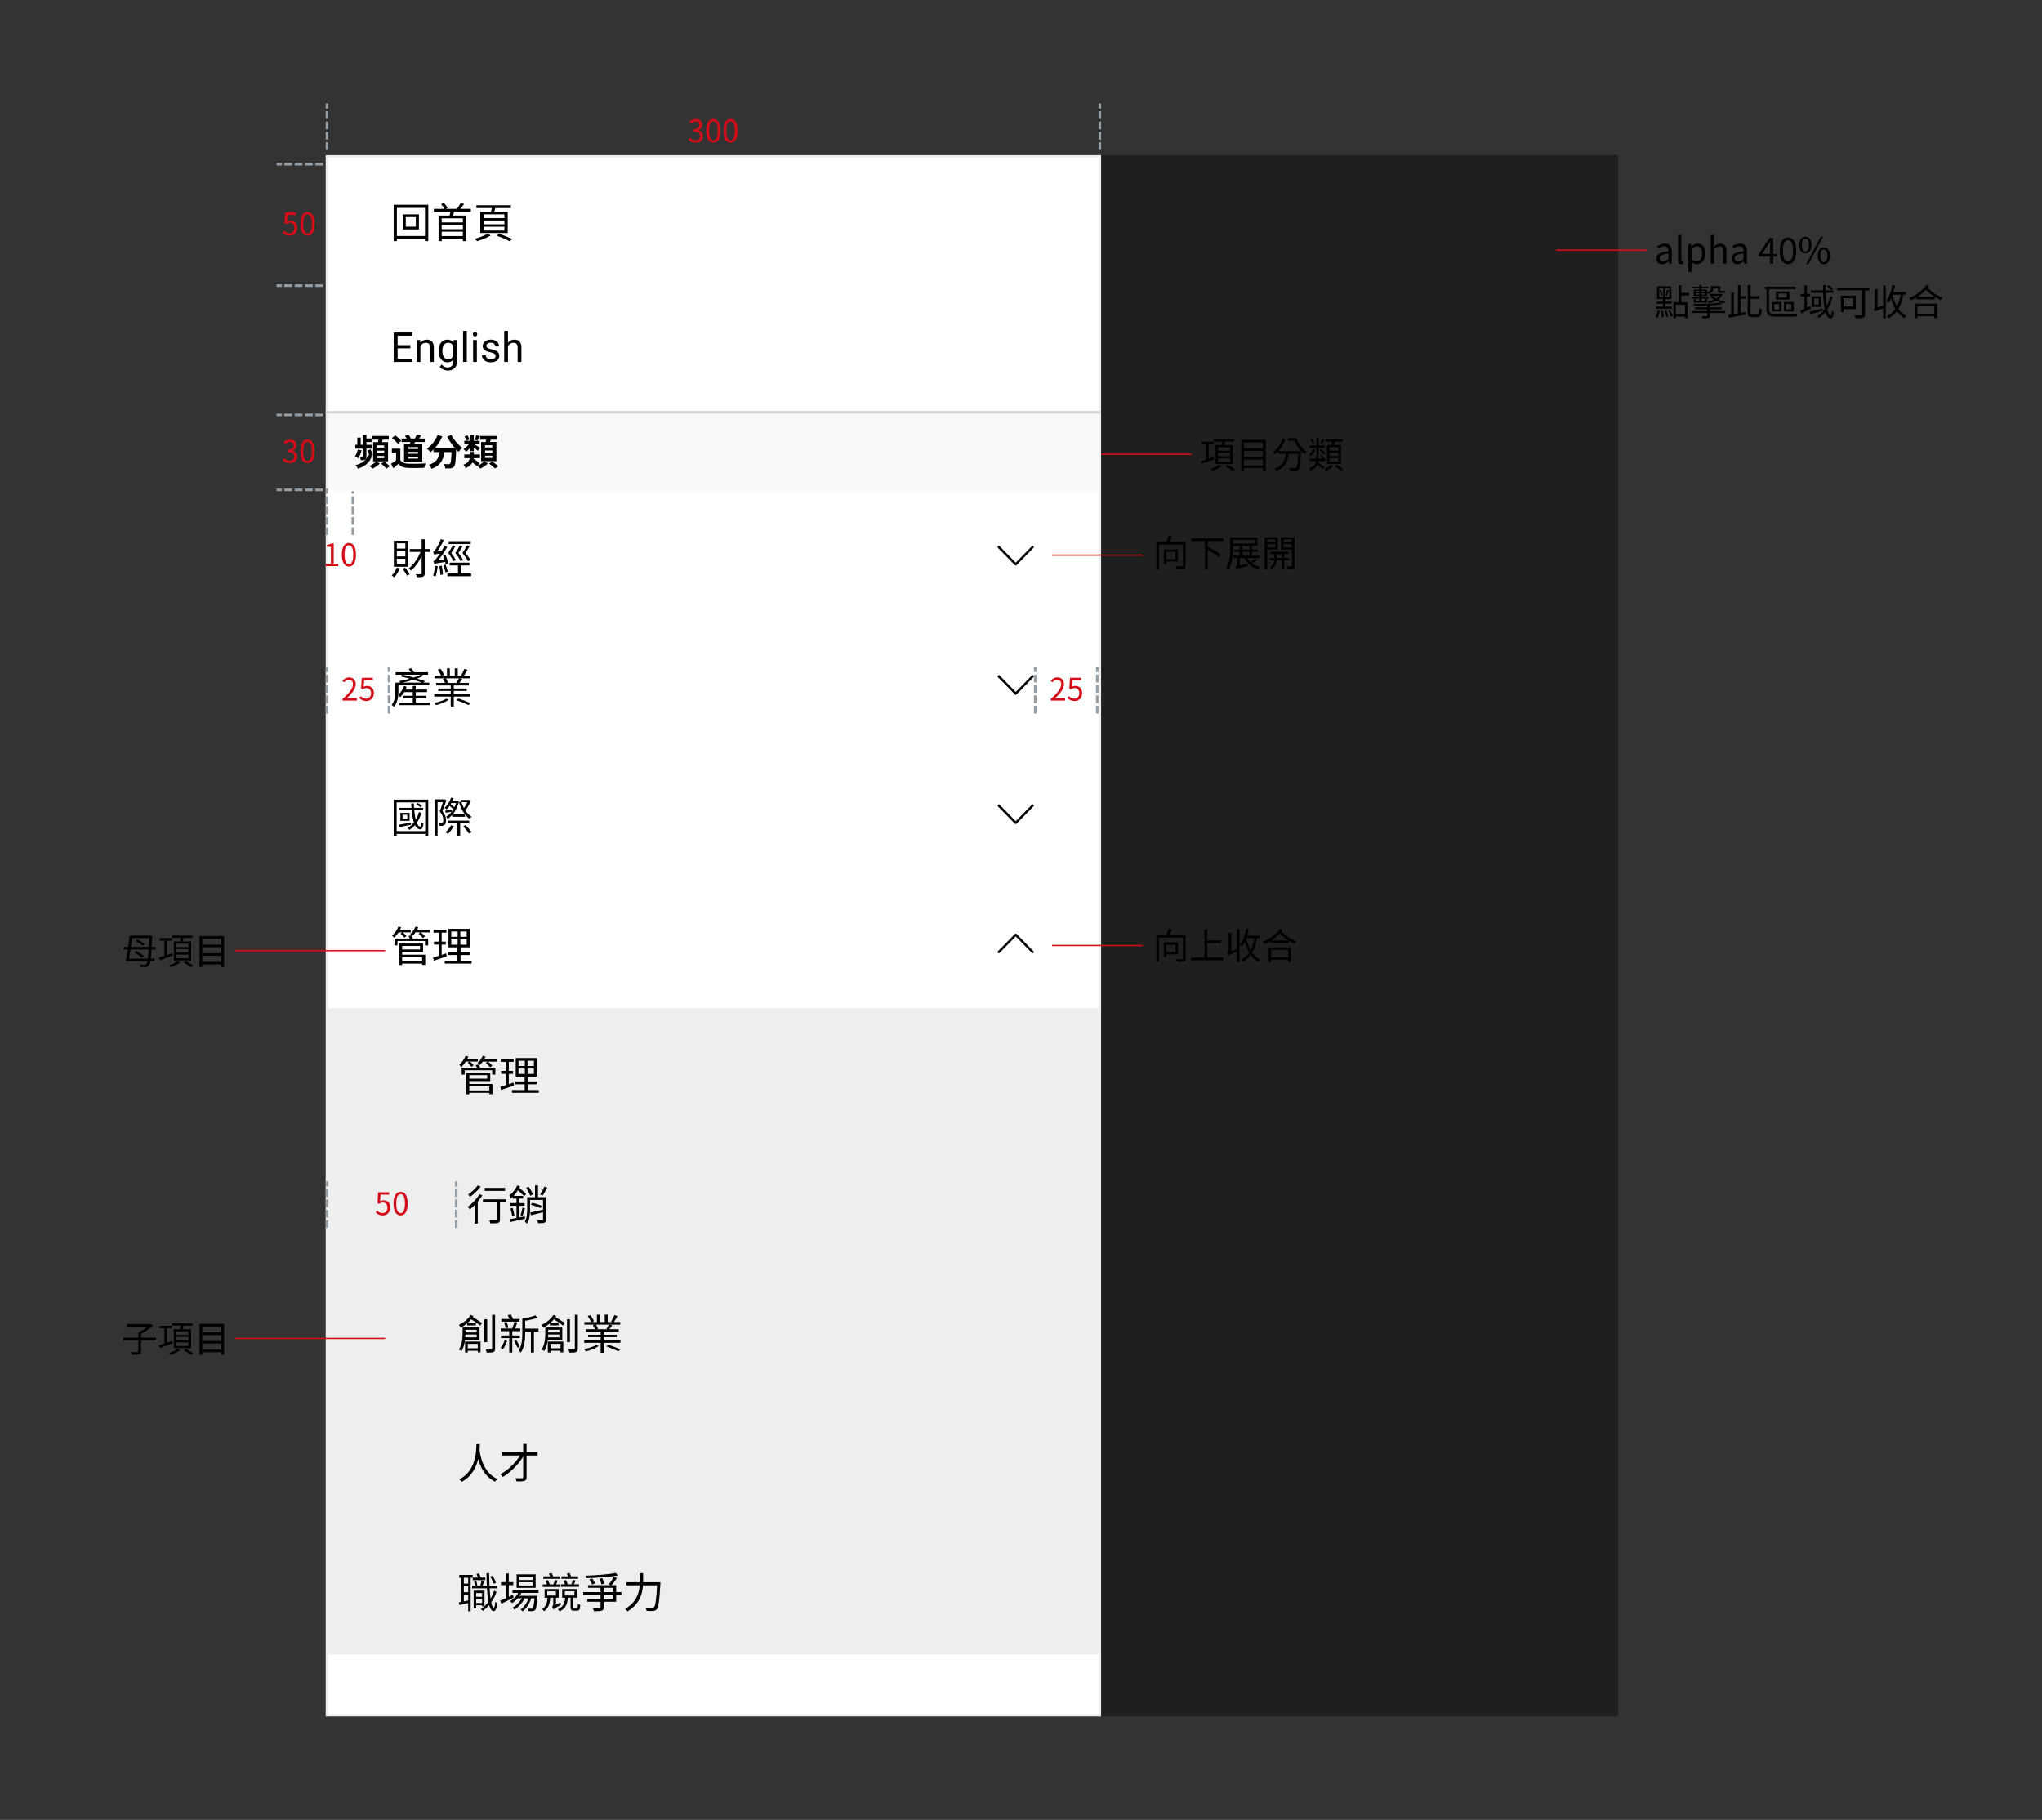<svg width="790" height="704" viewBox="0 0 790 704" fill="none" xmlns="http://www.w3.org/2000/svg">
<rect x="0" y="0" width="790" height="704" fill="#333333" stroke="none"/>
<path d="M112.132 91.168C113.608 91.168 115.012 90.064 115.012 88.144C115.012 86.2 113.824 85.336 112.36 85.336C111.832 85.336 111.436 85.468 111.04 85.684L111.268 83.14H114.592V82.204H110.308L110.032 86.32L110.62 86.692C111.124 86.356 111.496 86.164 112.084 86.164C113.176 86.164 113.896 86.92 113.896 88.18C113.896 89.452 113.068 90.256 112.024 90.256C111.016 90.256 110.368 89.788 109.876 89.272L109.324 89.992C109.924 90.592 110.764 91.168 112.132 91.168ZM118.992 91.168C120.648 91.168 121.716 89.644 121.716 86.572C121.716 83.524 120.648 82.048 118.992 82.048C117.312 82.048 116.244 83.524 116.244 86.572C116.244 89.644 117.312 91.168 118.992 91.168ZM118.992 90.28C117.984 90.28 117.3 89.164 117.3 86.572C117.3 84.016 117.984 82.924 118.992 82.924C119.988 82.924 120.66 84.016 120.66 86.572C120.66 89.164 119.988 90.28 118.992 90.28Z" fill="#D60C18"/>
<path d="M112.156 179.168C113.728 179.168 114.988 178.22 114.988 176.66C114.988 175.448 114.148 174.668 113.116 174.416V174.368C114.052 174.032 114.676 173.324 114.676 172.256C114.676 170.852 113.596 170.048 112.12 170.048C111.112 170.048 110.332 170.492 109.672 171.092L110.26 171.8C110.752 171.296 111.376 170.936 112.084 170.936C112.996 170.936 113.56 171.488 113.56 172.328C113.56 173.288 112.948 174.008 111.136 174.008V174.86C113.164 174.86 113.872 175.556 113.872 176.612C113.872 177.62 113.128 178.256 112.084 178.256C111.076 178.256 110.416 177.776 109.9 177.236L109.348 177.956C109.924 178.592 110.776 179.168 112.156 179.168ZM118.992 179.168C120.648 179.168 121.716 177.644 121.716 174.572C121.716 171.524 120.648 170.048 118.992 170.048C117.312 170.048 116.244 171.524 116.244 174.572C116.244 177.644 117.312 179.168 118.992 179.168ZM118.992 178.28C117.984 178.28 117.3 177.164 117.3 174.572C117.3 172.016 117.984 170.924 118.992 170.924C119.988 170.924 120.66 172.016 120.66 174.572C120.66 177.164 119.988 178.28 118.992 178.28Z" fill="#D60C18"/>
<line x1="124.5" y1="63.5" x2="107.5" y2="63.5" stroke="#939EA7" stroke-linecap="square" stroke-dasharray="2 2"/>
<path d="M269.156 55.168C270.728 55.168 271.988 54.22 271.988 52.66C271.988 51.448 271.148 50.668 270.116 50.416V50.368C271.052 50.032 271.676 49.324 271.676 48.256C271.676 46.852 270.596 46.048 269.12 46.048C268.112 46.048 267.332 46.492 266.672 47.092L267.26 47.8C267.752 47.296 268.376 46.936 269.084 46.936C269.996 46.936 270.56 47.488 270.56 48.328C270.56 49.288 269.948 50.008 268.136 50.008V50.86C270.164 50.86 270.872 51.556 270.872 52.612C270.872 53.62 270.128 54.256 269.084 54.256C268.076 54.256 267.416 53.776 266.9 53.236L266.348 53.956C266.924 54.592 267.776 55.168 269.156 55.168ZM275.992 55.168C277.648 55.168 278.716 53.644 278.716 50.572C278.716 47.524 277.648 46.048 275.992 46.048C274.312 46.048 273.244 47.524 273.244 50.572C273.244 53.644 274.312 55.168 275.992 55.168ZM275.992 54.28C274.984 54.28 274.3 53.164 274.3 50.572C274.3 48.016 274.984 46.924 275.992 46.924C276.988 46.924 277.66 48.016 277.66 50.572C277.66 53.164 276.988 54.28 275.992 54.28ZM282.649 55.168C284.305 55.168 285.372 53.644 285.372 50.572C285.372 47.524 284.305 46.048 282.649 46.048C280.969 46.048 279.901 47.524 279.901 50.572C279.901 53.644 280.969 55.168 282.649 55.168ZM282.649 54.28C281.641 54.28 280.957 53.164 280.957 50.572C280.957 48.016 281.641 46.924 282.649 46.924C283.645 46.924 284.317 48.016 284.317 50.572C284.317 53.164 283.645 54.28 282.649 54.28Z" fill="#D60C18"/>
<line x1="124.5" y1="160.5" x2="107.5" y2="160.5" stroke="#939EA7" stroke-linecap="square" stroke-dasharray="2 2"/>
<line x1="124.5" y1="110.5" x2="107.5" y2="110.5" stroke="#939EA7" stroke-linecap="square" stroke-dasharray="2 2"/>
<line x1="126.5" y1="57.5" x2="126.5" y2="40.5" stroke="#939EA7" stroke-linecap="square" stroke-dasharray="2 2"/>
<line x1="425.5" y1="57.5" x2="425.5" y2="40.5" stroke="#939EA7" stroke-linecap="square" stroke-dasharray="2 2"/>
<line x1="124.5" y1="189.5" x2="107.5" y2="189.5" stroke="#939EA7" stroke-linecap="square" stroke-dasharray="2 2"/>
<rect x="126.5" y="60.5" width="299" height="603" fill="white" stroke="#EEEEEE"/>
<rect x="426" y="60" width="200" height="604" fill="black" fill-opacity="0.4"/>
<path d="M126.056 219H130.88V218.088H129.104V210.204H128.264C127.796 210.492 127.232 210.696 126.44 210.828V211.536H128.012V218.088H126.056V219ZM134.992 219.168C136.648 219.168 137.716 217.644 137.716 214.572C137.716 211.524 136.648 210.048 134.992 210.048C133.312 210.048 132.244 211.524 132.244 214.572C132.244 217.644 133.312 219.168 134.992 219.168ZM134.992 218.28C133.984 218.28 133.3 217.164 133.3 214.572C133.3 212.016 133.984 210.924 134.992 210.924C135.988 210.924 136.66 212.016 136.66 214.572C136.66 217.164 135.988 218.28 134.992 218.28Z" fill="#D60C18"/>
<path d="M132.528 271H138.048V270.064H135.612C135.168 270.064 134.64 270.1 134.172 270.148C136.248 268.192 137.628 266.404 137.628 264.64C137.628 263.068 136.644 262.048 135.072 262.048C133.956 262.048 133.188 262.564 132.468 263.344L133.104 263.956C133.596 263.38 134.22 262.936 134.94 262.936C136.032 262.936 136.548 263.68 136.548 264.688C136.548 266.188 135.288 267.952 132.528 270.364V271ZM141.788 271.168C143.264 271.168 144.668 270.064 144.668 268.144C144.668 266.2 143.48 265.336 142.016 265.336C141.488 265.336 141.092 265.468 140.696 265.684L140.924 263.14H144.248V262.204H139.964L139.688 266.32L140.276 266.692C140.78 266.356 141.152 266.164 141.74 266.164C142.832 266.164 143.552 266.92 143.552 268.18C143.552 269.452 142.724 270.256 141.68 270.256C140.672 270.256 140.024 269.788 139.532 269.272L138.98 269.992C139.58 270.592 140.42 271.168 141.788 271.168Z" fill="#D60C18"/>
<path d="M406.528 271H412.048V270.064H409.612C409.168 270.064 408.64 270.1 408.172 270.148C410.248 268.192 411.628 266.404 411.628 264.64C411.628 263.068 410.644 262.048 409.072 262.048C407.956 262.048 407.188 262.564 406.468 263.344L407.104 263.956C407.596 263.38 408.22 262.936 408.94 262.936C410.032 262.936 410.548 263.68 410.548 264.688C410.548 266.188 409.288 267.952 406.528 270.364V271ZM415.788 271.168C417.264 271.168 418.668 270.064 418.668 268.144C418.668 266.2 417.48 265.336 416.016 265.336C415.488 265.336 415.092 265.468 414.696 265.684L414.924 263.14H418.248V262.204H413.964L413.688 266.32L414.276 266.692C414.78 266.356 415.152 266.164 415.74 266.164C416.832 266.164 417.552 266.92 417.552 268.18C417.552 269.452 416.724 270.256 415.68 270.256C414.672 270.256 414.024 269.788 413.532 269.272L412.98 269.992C413.58 270.592 414.42 271.168 415.788 271.168Z" fill="#D60C18"/>
<line x1="126.5" y1="275.5" x2="126.5" y2="258.5" stroke="#939EA7" stroke-linecap="square" stroke-dasharray="2 2"/>
<line x1="150.5" y1="275.5" x2="150.5" y2="258.5" stroke="#939EA7" stroke-linecap="square" stroke-dasharray="2 2"/>
<line x1="126.5" y1="206.5" x2="126.5" y2="189.5" stroke="#939EA7" stroke-linecap="square" stroke-dasharray="2 2"/>
<path d="M156.984 84H160.872V87.68H156.984V84ZM155.848 82.928V88.736H162.072V82.928H155.848ZM152.312 79.216V93.264H153.544V80.432H164.408V93.264H165.688V79.216H152.312ZM153 91.28V92.416H165.144V91.28H153ZM170.616 86.032V87.008H179.416V86.032H170.616ZM170.616 88.656V89.616H179.416V88.656H170.616ZM170.616 91.296V92.368H179.464V91.296H170.616ZM167.848 80.784V81.904H182.168V80.784H167.848ZM169.672 83.392V93.28H170.872V84.448H179.08V93.28H180.312V83.392H169.672ZM174.408 81.36C174.28 82.112 174.008 83.2 173.736 83.92L174.904 84.096C175.192 83.408 175.576 82.4 175.88 81.456L174.408 81.36ZM178.216 78.544C177.848 79.264 177.192 80.272 176.648 80.928L177.688 81.264C178.264 80.656 178.968 79.76 179.544 78.896L178.216 78.544ZM170.632 78.976C171.192 79.584 171.832 80.432 172.104 80.992L173.224 80.416C172.904 79.872 172.28 79.072 171.688 78.512L170.632 78.976ZM187.064 85.296H195.144V86.768H187.064V85.296ZM187.064 87.696H195.144V89.168H187.064V87.696ZM187.064 82.928H195.144V84.368H187.064V82.928ZM185.816 81.968V90.128H196.424V81.968H185.816ZM192.184 91.184C194.056 91.824 195.96 92.672 197.096 93.296L198.216 92.48C196.968 91.856 194.92 91.024 193.032 90.4L192.184 91.184ZM184.296 79.392V80.496H197.656V79.392H184.296ZM190.392 79.856C190.296 80.592 190.056 81.664 189.832 82.368L190.968 82.576C191.224 81.92 191.528 80.944 191.8 80.032L190.392 79.856ZM188.744 90.32C187.64 91.056 185.448 91.888 183.72 92.352C183.992 92.608 184.36 93.024 184.552 93.28C186.264 92.8 188.44 91.952 189.832 91.104L188.744 90.32Z" fill="black"/>
<path d="M158.52 212.384V213.504H166.376V212.384H158.52ZM163.128 208.624V221.776C163.128 222.048 163.048 222.128 162.776 222.128C162.536 222.144 161.736 222.144 160.84 222.128C161.032 222.448 161.208 222.976 161.272 223.296C162.488 223.296 163.224 223.264 163.688 223.056C164.136 222.848 164.328 222.496 164.328 221.776V208.624H163.128ZM162.936 212.848C161.976 215.616 160.104 218.48 158.152 219.856C158.424 220.064 158.776 220.464 158.984 220.736C160.968 219.152 162.84 216.192 163.896 213.136L162.936 212.848ZM153.48 219.6C153.08 220.72 152.36 221.856 151.528 222.592C151.8 222.752 152.296 223.104 152.504 223.312C153.336 222.48 154.152 221.184 154.632 219.888L153.48 219.6ZM155.768 220.048C156.408 220.848 157.128 221.968 157.448 222.688L158.472 222.16C158.152 221.44 157.4 220.384 156.728 219.584L155.768 220.048ZM153.528 213.168H156.824V215.232H153.528V213.168ZM153.528 216.16H156.824V218.256H153.528V216.16ZM153.528 210.176H156.824V212.224H153.528V210.176ZM152.376 209.184V219.248H158.008V209.184H152.376ZM173.608 209.36V210.448H182.12V209.36H173.608ZM173.96 217.664V218.736H181.624V217.664H173.96ZM173.08 221.808V222.912H182.28V221.808H173.08ZM177.176 218.176V222.48H178.376V218.176H177.176ZM175.144 210.976C174.776 211.744 174.072 212.944 173.432 213.92C174.28 215.04 175.032 216.272 175.368 217.104L176.376 216.688C176.024 215.968 175.304 214.832 174.6 213.904C175.144 213.088 175.768 212.064 176.184 211.248L175.144 210.976ZM177.912 210.992C177.544 211.744 176.84 212.944 176.168 213.904C177.048 215.008 177.832 216.24 178.184 217.072L179.176 216.64C178.824 215.92 178.072 214.8 177.352 213.888C177.896 213.088 178.52 212.08 178.968 211.264L177.912 210.992ZM180.68 210.976C180.296 211.744 179.576 212.96 178.888 213.92C179.8 215.024 180.648 216.272 181.048 217.104L182.024 216.64C181.64 215.92 180.84 214.816 180.088 213.904C180.632 213.088 181.272 212.08 181.752 211.264L180.68 210.976ZM171.448 214.88C171.88 215.968 172.296 217.408 172.456 218.256L173.432 217.936C173.272 217.088 172.808 215.68 172.376 214.624L171.448 214.88ZM169.992 219.008C170.184 220.08 170.36 221.488 170.392 222.416L171.368 222.224C171.32 221.296 171.112 219.92 170.92 218.832L169.992 219.008ZM168.328 218.864C168.184 220.192 167.944 221.648 167.56 222.64C167.816 222.736 168.312 222.896 168.536 223.008C168.872 222 169.192 220.448 169.368 219.04L168.328 218.864ZM167.944 214.56C167.944 214.32 168.664 213.952 168.664 213.952V213.936C169.736 212.656 170.824 210.784 171.656 208.992L170.568 208.544C169.928 210.288 168.808 212.128 168.456 212.592C168.12 213.088 167.848 213.424 167.56 213.488C167.704 213.776 167.88 214.32 167.944 214.56ZM167.944 214.56C168.2 214.432 168.648 214.336 171.224 214.048C171.224 213.808 171.256 213.376 171.32 213.088L168.488 213.328L167.912 213.68L167.944 214.56ZM168.04 218.16C168.04 217.92 168.792 217.568 168.792 217.568V217.536C170.312 215.984 171.832 213.76 173.048 211.6L172.024 211.008C170.984 213.152 169.336 215.424 168.84 216C168.36 216.576 168.008 216.992 167.656 217.056C167.8 217.376 167.976 217.92 168.04 218.16ZM168.04 218.16C168.36 218 168.856 217.888 172.472 217.36C172.456 217.12 172.472 216.688 172.52 216.4L168.584 216.912L168.008 217.28L168.04 218.16ZM171.544 218.688C171.864 219.552 172.2 220.688 172.328 221.424L173.24 221.12C173.096 220.4 172.728 219.28 172.408 218.416L171.544 218.688Z" fill="black"/>
<path d="M153.576 264.08V265.088H166.104V264.08H153.576ZM153.048 260.048V261.024H165.608V260.048H153.048ZM155.96 266.752V267.728H165.208V266.752H155.96ZM155.928 269.152V270.128H164.84V269.152H155.928ZM154.408 271.76V272.768H166.36V271.76H154.408ZM159.688 265.376V272.432H160.856V265.376H159.688ZM152.952 264.08V267.456C152.952 269.072 152.808 271.168 151.496 272.672C151.752 272.816 152.232 273.216 152.408 273.44C153.864 271.792 154.136 269.296 154.136 267.472V264.08H152.952ZM156.296 265.36C155.816 266.64 155.048 267.872 154.152 268.72C154.36 268.944 154.696 269.504 154.792 269.728C155.832 268.736 156.76 267.2 157.32 265.664L156.296 265.36ZM154.92 261.616C157.88 262.272 161.608 263.424 163.656 264.208L164.424 263.488C162.312 262.736 158.584 261.632 155.72 260.96L154.92 261.616ZM162.952 260.896C161.032 261.968 157.272 262.96 154.408 263.488C154.6 263.664 154.92 264 155.08 264.208C157.912 263.632 161.544 262.624 163.8 261.424L162.952 260.896ZM158.12 258.848C158.616 259.44 159.16 260.256 159.416 260.784L160.312 260.288C160.056 259.76 159.48 258.976 158.968 258.416L158.12 258.848ZM168.008 268.448V269.456H182.024V268.448H168.008ZM168.072 261.424V262.416H181.96V261.424H168.072ZM168.712 264.192V265.168H181.384V264.192H168.712ZM169.528 266.336V267.264H180.6V266.336H169.528ZM174.376 264.624V273.296H175.56V264.624H174.376ZM172.92 258.56V261.904H174.04V258.56H172.92ZM175.944 258.56V261.856H177.096V258.56H175.944ZM179.656 258.752C179.384 259.488 178.856 260.544 178.424 261.216L179.4 261.536C179.848 260.912 180.408 259.968 180.888 259.088L179.656 258.752ZM177.592 262.368C177.368 262.832 176.936 263.552 176.616 264.032L177.608 264.336C177.976 263.904 178.424 263.312 178.824 262.704L177.592 262.368ZM169.368 259.088C169.896 259.84 170.472 260.864 170.696 261.504L171.768 261.104C171.544 260.448 170.952 259.44 170.392 258.72L169.368 259.088ZM171.368 262.624C171.736 263.152 172.104 263.872 172.232 264.32L173.384 264.016C173.224 263.552 172.856 262.864 172.488 262.352L171.368 262.624ZM172.696 270.272C171.64 270.96 169.592 271.6 167.928 271.872C168.168 272.096 168.504 272.48 168.664 272.768C170.328 272.4 172.44 271.568 173.592 270.704L172.696 270.272ZM176.6 270.848C178.136 271.392 180.184 272.224 181.24 272.736L181.992 271.984C180.904 271.472 178.84 270.704 177.336 270.192L176.6 270.848Z" fill="black"/>
<path d="M154.328 312.512V313.424H163.704V312.512H154.328ZM161 311.2C161.608 311.504 162.344 311.968 162.728 312.352L163.304 311.712C162.92 311.344 162.184 310.896 161.56 310.624L161 311.2ZM162.056 314.16C161.368 316.928 159.896 319.008 157.72 320.272C157.928 320.448 158.28 320.848 158.424 321.04C160.632 319.616 162.232 317.376 163.032 314.352L162.056 314.16ZM154.168 319.056L154.328 319.968C155.656 319.728 157.368 319.376 159.032 319.056L159 318.208C157.192 318.544 155.4 318.848 154.168 319.056ZM155.752 315.184H157.576V316.8H155.752V315.184ZM154.888 314.432V317.536H158.456V314.432H154.888ZM159.064 310.8C159.352 315.744 160.008 320.288 162.216 320.768C163.064 321.072 163.624 320.432 163.832 318.672C163.608 318.576 163.24 318.32 163.048 318.128C162.936 319.168 162.776 319.84 162.552 319.792C161 319.552 160.296 315.328 160.088 310.8H159.064ZM152.312 309.312V323.344H153.448V310.4H164.488V323.344H165.688V309.312H152.312ZM153.016 321.504V322.592H165.16V321.504H153.016ZM168.232 309.216V323.248H169.288V310.304H171.944V309.216H168.232ZM171.576 309.216V309.52C171.256 310.624 170.696 312.464 170.12 313.92C171.24 315.216 171.512 316.304 171.512 317.184C171.512 317.68 171.416 318.144 171.176 318.32C171.064 318.416 170.888 318.448 170.696 318.464C170.44 318.48 170.152 318.464 169.784 318.448C169.96 318.736 170.056 319.184 170.072 319.456C170.424 319.488 170.824 319.488 171.128 319.456C171.448 319.408 171.72 319.328 171.944 319.152C172.376 318.832 172.552 318.144 172.552 317.296C172.552 316.288 172.296 315.136 171.16 313.792C171.688 312.512 172.264 310.928 172.696 309.6L171.96 309.168L171.784 309.216H171.576ZM174.936 314.976V315.968H179.896V314.976H174.936ZM173.368 317.456V318.48H181.528V317.456H173.368ZM174.296 309.792V310.656H176.872V309.792H174.296ZM173.656 311.536C174.344 312.048 175.176 312.784 175.576 313.264L176.152 312.608C175.736 312.144 174.888 311.44 174.216 310.96L173.656 311.536ZM179.224 319.696C180.008 320.576 181.032 321.792 181.528 322.496L182.456 321.872C181.928 321.184 180.904 320 180.104 319.152L179.224 319.696ZM176.584 309.792V310C175.976 312.672 174.344 314.928 172.568 315.984C172.792 316.16 173.08 316.512 173.208 316.736C175.144 315.488 176.856 313.168 177.56 310L176.92 309.744L176.744 309.792H176.584ZM178.248 309.44V310.304H181.416V309.44H178.248ZM174.504 308.56C173.992 310.112 173.096 311.552 171.992 312.496C172.216 312.64 172.616 312.944 172.792 313.104C173.88 312.08 174.856 310.496 175.464 308.784L174.504 308.56ZM181.048 309.44V309.632C180.68 310.704 179.96 312.112 179.176 312.944C179.384 313.104 179.704 313.408 179.864 313.616C180.744 312.672 181.64 311.184 182.152 309.76L181.48 309.376L181.272 309.44H181.048ZM174.52 319.264C173.96 320.192 173.144 321.232 172.392 321.952C172.664 322.096 173.128 322.416 173.352 322.592C174.056 321.824 174.968 320.64 175.592 319.632L174.52 319.264ZM178.488 310.096L177.56 310.336C178.36 313.04 179.832 315.52 181.72 316.784C181.88 316.512 182.2 316.128 182.44 315.936C180.648 314.864 179.208 312.544 178.488 310.096ZM176.888 317.904V323.264H178.024V317.904H176.888ZM172.28 313.552L172.424 314.384C173.176 314.272 173.912 314.16 174.76 314.016L174.728 313.28C173.768 313.392 172.984 313.488 172.28 313.552Z" fill="black"/>
<path d="M155.272 371.824V372.752H163.72V371.824H155.272ZM152.616 363.056V365.712H153.768V364.016H164.424V365.712H165.64V363.056H152.616ZM155.192 365.008V365.92H162.504V367.296H155.192V368.224H163.672V365.008H155.192ZM155.256 369.328V370.272H163.32V373.264H164.52V369.328H155.256ZM154.376 365.008V373.296H155.576V365.008H154.376ZM158.04 362.048C158.312 362.528 158.6 363.168 158.712 363.584L159.832 363.328C159.736 362.912 159.416 362.272 159.112 361.824L158.04 362.048ZM153.816 359.712V360.672H158.904V359.712H153.816ZM160.424 359.728V360.688H166.28V359.728H160.424ZM154.136 358.448C153.592 359.776 152.68 361.088 151.672 361.968C151.928 362.16 152.344 362.56 152.52 362.768C153.528 361.776 154.584 360.272 155.208 358.752L154.136 358.448ZM160.728 358.448C160.312 359.552 159.576 360.592 158.712 361.296C159 361.44 159.432 361.824 159.64 362.016C160.504 361.232 161.352 360 161.832 358.72L160.728 358.448ZM154.968 361.168C155.48 361.648 156.136 362.32 156.456 362.752L157.256 362.08C156.92 361.664 156.248 361.008 155.72 360.56L154.968 361.168ZM161.944 361.248C162.552 361.744 163.288 362.432 163.656 362.896L164.472 362.176C164.088 361.728 163.32 361.072 162.728 360.624L161.944 361.248ZM174.6 363.376H180.552V365.44H174.6V363.376ZM174.6 360.352H180.552V362.384H174.6V360.352ZM173.512 359.312V366.48H181.704V359.312H173.512ZM173.304 368.352V369.456H181.928V368.352H173.304ZM172.072 371.664V372.752H182.456V371.664H172.072ZM167.72 359.648V360.784H172.712V359.648H167.72ZM167.896 364.272V365.408H172.488V364.272H167.896ZM167.56 370.4L167.848 371.632C169.272 371.152 171.096 370.544 172.84 369.952L172.632 368.8C170.776 369.424 168.856 370.048 167.56 370.4ZM169.72 360.096V370.24L170.872 370.016V360.096H169.72ZM177.048 359.808V365.968H176.968V372.16H178.184V365.968H178.104V359.808H177.048Z" fill="black"/>
<path d="M159.547 138.773V140H153.523V138.773H159.547ZM153.828 128.625V140H152.32V128.625H153.828ZM158.75 133.516V134.742H153.523V133.516H158.75ZM159.469 128.625V129.859H153.523V128.625H159.469ZM162.641 133.352V140H161.195V131.547H162.562L162.641 133.352ZM162.297 135.453L161.695 135.43C161.701 134.852 161.786 134.318 161.953 133.828C162.12 133.333 162.354 132.904 162.656 132.539C162.958 132.174 163.318 131.893 163.734 131.695C164.156 131.492 164.622 131.391 165.133 131.391C165.549 131.391 165.924 131.448 166.258 131.562C166.591 131.672 166.875 131.849 167.109 132.094C167.349 132.339 167.531 132.656 167.656 133.047C167.781 133.432 167.844 133.904 167.844 134.461V140H166.391V134.445C166.391 134.003 166.326 133.648 166.195 133.383C166.065 133.112 165.875 132.917 165.625 132.797C165.375 132.672 165.068 132.609 164.703 132.609C164.344 132.609 164.016 132.685 163.719 132.836C163.427 132.987 163.174 133.195 162.961 133.461C162.753 133.727 162.589 134.031 162.469 134.375C162.354 134.714 162.297 135.073 162.297 135.453ZM175.516 131.547H176.828V139.82C176.828 140.565 176.677 141.201 176.375 141.727C176.073 142.253 175.651 142.651 175.109 142.922C174.573 143.198 173.953 143.336 173.25 143.336C172.958 143.336 172.615 143.289 172.219 143.195C171.828 143.107 171.443 142.953 171.062 142.734C170.688 142.521 170.372 142.232 170.117 141.867L170.875 141.008C171.229 141.435 171.599 141.732 171.984 141.898C172.375 142.065 172.76 142.148 173.141 142.148C173.599 142.148 173.995 142.062 174.328 141.891C174.661 141.719 174.919 141.464 175.102 141.125C175.289 140.792 175.383 140.38 175.383 139.891V133.406L175.516 131.547ZM169.695 135.867V135.703C169.695 135.057 169.771 134.471 169.922 133.945C170.078 133.414 170.299 132.958 170.586 132.578C170.878 132.198 171.229 131.906 171.641 131.703C172.052 131.495 172.516 131.391 173.031 131.391C173.562 131.391 174.026 131.484 174.422 131.672C174.823 131.854 175.161 132.122 175.438 132.477C175.719 132.826 175.94 133.247 176.102 133.742C176.263 134.237 176.375 134.797 176.438 135.422V136.141C176.38 136.76 176.268 137.318 176.102 137.812C175.94 138.307 175.719 138.729 175.438 139.078C175.161 139.427 174.823 139.695 174.422 139.883C174.021 140.065 173.552 140.156 173.016 140.156C172.51 140.156 172.052 140.049 171.641 139.836C171.234 139.622 170.885 139.323 170.594 138.938C170.302 138.552 170.078 138.099 169.922 137.578C169.771 137.052 169.695 136.482 169.695 135.867ZM171.141 135.703V135.867C171.141 136.289 171.182 136.685 171.266 137.055C171.354 137.424 171.487 137.75 171.664 138.031C171.846 138.312 172.078 138.534 172.359 138.695C172.641 138.852 172.977 138.93 173.367 138.93C173.846 138.93 174.242 138.828 174.555 138.625C174.867 138.422 175.115 138.154 175.297 137.82C175.484 137.487 175.63 137.125 175.734 136.734V134.852C175.677 134.565 175.589 134.289 175.469 134.023C175.354 133.753 175.203 133.513 175.016 133.305C174.833 133.091 174.607 132.922 174.336 132.797C174.065 132.672 173.747 132.609 173.383 132.609C172.987 132.609 172.646 132.693 172.359 132.859C172.078 133.021 171.846 133.245 171.664 133.531C171.487 133.812 171.354 134.141 171.266 134.516C171.182 134.885 171.141 135.281 171.141 135.703ZM180.594 128V140H179.141V128H180.594ZM184.484 131.547V140H183.031V131.547H184.484ZM182.922 129.305C182.922 129.07 182.992 128.872 183.133 128.711C183.279 128.549 183.492 128.469 183.773 128.469C184.049 128.469 184.26 128.549 184.406 128.711C184.557 128.872 184.633 129.07 184.633 129.305C184.633 129.529 184.557 129.721 184.406 129.883C184.26 130.039 184.049 130.117 183.773 130.117C183.492 130.117 183.279 130.039 183.133 129.883C182.992 129.721 182.922 129.529 182.922 129.305ZM191.727 137.758C191.727 137.549 191.68 137.357 191.586 137.18C191.497 136.997 191.312 136.833 191.031 136.688C190.755 136.536 190.339 136.406 189.781 136.297C189.312 136.198 188.888 136.081 188.508 135.945C188.133 135.81 187.812 135.646 187.547 135.453C187.286 135.26 187.086 135.034 186.945 134.773C186.805 134.513 186.734 134.208 186.734 133.859C186.734 133.526 186.807 133.211 186.953 132.914C187.104 132.617 187.315 132.354 187.586 132.125C187.862 131.896 188.193 131.716 188.578 131.586C188.964 131.456 189.393 131.391 189.867 131.391C190.544 131.391 191.122 131.51 191.602 131.75C192.081 131.99 192.448 132.31 192.703 132.711C192.958 133.107 193.086 133.547 193.086 134.031H191.641C191.641 133.797 191.57 133.57 191.43 133.352C191.294 133.128 191.094 132.943 190.828 132.797C190.568 132.651 190.247 132.578 189.867 132.578C189.466 132.578 189.141 132.641 188.891 132.766C188.646 132.885 188.466 133.039 188.352 133.227C188.242 133.414 188.188 133.612 188.188 133.82C188.188 133.977 188.214 134.117 188.266 134.242C188.323 134.362 188.422 134.474 188.562 134.578C188.703 134.677 188.901 134.771 189.156 134.859C189.411 134.948 189.737 135.036 190.133 135.125C190.826 135.281 191.396 135.469 191.844 135.688C192.292 135.906 192.625 136.174 192.844 136.492C193.062 136.81 193.172 137.195 193.172 137.648C193.172 138.018 193.094 138.357 192.938 138.664C192.786 138.971 192.565 139.237 192.273 139.461C191.987 139.68 191.643 139.852 191.242 139.977C190.846 140.096 190.401 140.156 189.906 140.156C189.161 140.156 188.531 140.023 188.016 139.758C187.5 139.492 187.109 139.148 186.844 138.727C186.578 138.305 186.445 137.859 186.445 137.391H187.898C187.919 137.786 188.034 138.102 188.242 138.336C188.451 138.565 188.706 138.729 189.008 138.828C189.31 138.922 189.609 138.969 189.906 138.969C190.302 138.969 190.633 138.917 190.898 138.812C191.169 138.708 191.375 138.565 191.516 138.383C191.656 138.201 191.727 137.992 191.727 137.758ZM196.516 128V140H195.07V128H196.516ZM196.172 135.453L195.57 135.43C195.576 134.852 195.661 134.318 195.828 133.828C195.995 133.333 196.229 132.904 196.531 132.539C196.833 132.174 197.193 131.893 197.609 131.695C198.031 131.492 198.497 131.391 199.008 131.391C199.424 131.391 199.799 131.448 200.133 131.562C200.466 131.672 200.75 131.849 200.984 132.094C201.224 132.339 201.406 132.656 201.531 133.047C201.656 133.432 201.719 133.904 201.719 134.461V140H200.266V134.445C200.266 134.003 200.201 133.648 200.07 133.383C199.94 133.112 199.75 132.917 199.5 132.797C199.25 132.672 198.943 132.609 198.578 132.609C198.219 132.609 197.891 132.685 197.594 132.836C197.302 132.987 197.049 133.195 196.836 133.461C196.628 133.727 196.464 134.031 196.344 134.375C196.229 134.714 196.172 135.073 196.172 135.453Z" fill="black"/>
<rect x="127" y="390" width="298" height="250" fill="#EEEEEE"/>
<line x1="400.5" y1="275.5" x2="400.5" y2="258.5" stroke="#939EA7" stroke-linecap="square" stroke-dasharray="2 2"/>
<line x1="424.5" y1="275.5" x2="424.5" y2="258.5" stroke="#939EA7" stroke-linecap="square" stroke-dasharray="2 2"/>
<line x1="136.5" y1="206.5" x2="136.5" y2="189.5" stroke="#939EA7" stroke-linecap="square" stroke-dasharray="2 2"/>
<path d="M181.272 421.824V422.752H189.72V421.824H181.272ZM178.616 413.056V415.712H179.768V414.016H190.424V415.712H191.64V413.056H178.616ZM181.192 415.008V415.92H188.504V417.296H181.192V418.224H189.672V415.008H181.192ZM181.256 419.328V420.272H189.32V423.264H190.52V419.328H181.256ZM180.376 415.008V423.296H181.576V415.008H180.376ZM184.04 412.048C184.312 412.528 184.6 413.168 184.712 413.584L185.832 413.328C185.736 412.912 185.416 412.272 185.112 411.824L184.04 412.048ZM179.816 409.712V410.672H184.904V409.712H179.816ZM186.424 409.728V410.688H192.28V409.728H186.424ZM180.136 408.448C179.592 409.776 178.68 411.088 177.672 411.968C177.928 412.16 178.344 412.56 178.52 412.768C179.528 411.776 180.584 410.272 181.208 408.752L180.136 408.448ZM186.728 408.448C186.312 409.552 185.576 410.592 184.712 411.296C185 411.44 185.432 411.824 185.64 412.016C186.504 411.232 187.352 410 187.832 408.72L186.728 408.448ZM180.968 411.168C181.48 411.648 182.136 412.32 182.456 412.752L183.256 412.08C182.92 411.664 182.248 411.008 181.72 410.56L180.968 411.168ZM187.944 411.248C188.552 411.744 189.288 412.432 189.656 412.896L190.472 412.176C190.088 411.728 189.32 411.072 188.728 410.624L187.944 411.248ZM200.6 413.376H206.552V415.44H200.6V413.376ZM200.6 410.352H206.552V412.384H200.6V410.352ZM199.512 409.312V416.48H207.704V409.312H199.512ZM199.304 418.352V419.456H207.928V418.352H199.304ZM198.072 421.664V422.752H208.456V421.664H198.072ZM193.72 409.648V410.784H198.712V409.648H193.72ZM193.896 414.272V415.408H198.488V414.272H193.896ZM193.56 420.4L193.848 421.632C195.272 421.152 197.096 420.544 198.84 419.952L198.632 418.8C196.776 419.424 194.856 420.048 193.56 420.4ZM195.72 410.096V420.24L196.872 420.016V410.096H195.72ZM203.048 409.808V415.968H202.968V422.16H204.184V415.968H204.104V409.808H203.048Z" fill="black"/>
<path d="M187.538 459.536V460.688H195.394V459.536H187.538ZM192.21 464.304V471.728C192.21 472 192.114 472.064 191.794 472.08C191.506 472.096 190.434 472.096 189.298 472.064C189.474 472.416 189.634 472.912 189.682 473.248C191.25 473.248 192.162 473.232 192.706 473.056C193.25 472.864 193.426 472.496 193.426 471.744V464.304H192.21ZM186.834 463.952V465.088H195.858V463.952H186.834ZM183.634 465.184V473.328H184.834V464.208L184.69 464.144L183.634 465.184ZM185.49 461.984C184.386 463.824 182.626 465.68 180.962 466.864C181.218 467.088 181.634 467.616 181.81 467.856C183.49 466.512 185.378 464.448 186.626 462.416L185.49 461.984ZM184.834 458.56C184.018 459.712 182.466 461.152 181.138 462.048C181.346 462.288 181.666 462.752 181.842 463.008C183.266 461.984 184.914 460.432 185.986 459.024L184.834 458.56ZM210.61 459.008C210.226 459.952 209.506 461.248 208.946 462.064L209.938 462.48C210.498 461.68 211.186 460.512 211.73 459.456L210.61 459.008ZM203.554 459.552C204.226 460.496 204.882 461.744 205.122 462.576L206.162 462.048C205.906 461.232 205.202 460 204.53 459.088L203.554 459.552ZM210.082 463.136V471.776C210.082 471.984 210.018 472.064 209.762 472.064C209.506 472.08 208.69 472.08 207.778 472.048C207.938 472.368 208.098 472.864 208.146 473.184C209.362 473.184 210.146 473.184 210.61 472.992C211.09 472.8 211.218 472.432 211.218 471.792V463.136H210.082ZM206.994 458.576V463.84H208.146V458.576H206.994ZM204.402 463.136V464.192H210.37V463.136H204.402ZM203.954 463.136V467.568C203.954 469.152 203.874 471.168 203.042 472.64C203.314 472.768 203.778 473.136 203.97 473.344C204.93 471.744 205.074 469.344 205.074 467.568V463.136H203.954ZM205.09 469.056L205.49 470.096C206.978 469.728 208.914 469.264 210.754 468.768L210.642 467.808C208.61 468.288 206.498 468.768 205.09 469.056ZM205.362 466.064C206.658 466.352 208.258 466.912 209.106 467.36L209.602 466.496C208.738 466.048 207.106 465.536 205.842 465.296L205.362 466.064ZM198.338 462.624V463.664H202.386V462.624H198.338ZM197.362 465.408V466.464H202.946V465.408H197.362ZM197.506 467.504C197.762 468.448 198.05 469.68 198.162 470.496L199.042 470.256C198.93 469.456 198.642 468.24 198.354 467.296L197.506 467.504ZM197.17 471.632L197.458 472.72C199.01 472.384 201.106 471.904 203.106 471.456L203.058 470.528C200.85 470.96 198.594 471.392 197.17 471.632ZM202.162 467.104C202.002 467.984 201.65 469.264 201.378 470.048L202.146 470.304C202.45 469.552 202.818 468.384 203.122 467.392L202.162 467.104ZM199.826 463.072V471.728L200.882 471.552V463.072H199.826ZM200.13 458.56C199.426 460.096 198.242 461.568 197.026 462.512C197.234 462.8 197.554 463.44 197.634 463.696C198.994 462.528 200.354 460.72 201.202 458.912L200.13 458.56ZM199.89 460C200.866 460.848 202.194 462.064 202.834 462.784L203.522 461.856C202.866 461.184 201.538 460.032 200.546 459.2L199.89 460Z" fill="black"/>
<path d="M187.368 510.336V519.184H188.488V510.336H187.368ZM190.392 508.64V521.696C190.392 521.968 190.28 522.048 190.008 522.064C189.752 522.08 188.888 522.08 187.912 522.048C188.072 522.4 188.248 522.928 188.312 523.248C189.624 523.248 190.424 523.216 190.888 523.024C191.352 522.816 191.544 522.448 191.544 521.696V508.64H190.392ZM179.656 515.44V516.24H185.016V515.44H179.656ZM180.392 521.568V522.512H185.336V521.568H180.392ZM178.968 513.52V515.68C178.968 517.504 178.808 520.144 177.528 522.096C177.832 522.208 178.328 522.432 178.552 522.624C179.848 520.592 180.088 517.68 180.088 515.68V513.52H178.968ZM179.64 513.52V514.416H184.424V517.344H179.576V518.24H185.528V513.52H179.64ZM179.928 518.976V523.184H180.968V519.872H184.84V523.152H185.912V518.976H179.928ZM182.088 508.688C181.112 510.288 179.336 511.664 177.56 512.512C177.768 512.768 178.104 513.36 178.232 513.616C180.12 512.592 182.056 510.976 183.192 509.088L182.088 508.688ZM181.72 510C183.08 510.832 184.92 512.048 185.832 512.816L186.472 511.824C185.56 511.088 183.672 509.936 182.344 509.152L181.72 510ZM180.712 511.92V512.72H184.088V511.92H180.712ZM202.552 513.968V515.088H208.328V513.968H202.552ZM193.976 510.24V511.264H201.032V510.24H193.976ZM193.8 516.592V517.632H201.112V516.592H193.8ZM193.72 513.904V514.928H201.288V513.904H193.72ZM205.4 514.448V523.216H206.568V514.448H205.4ZM195.016 511.584C195.304 512.288 195.544 513.232 195.624 513.84L196.648 513.552C196.568 512.96 196.296 512.048 195.992 511.36L195.016 511.584ZM199.032 511.344C198.808 512.144 198.408 513.344 198.072 514.08L199.064 514.32C199.4 513.616 199.8 512.528 200.136 511.584L199.032 511.344ZM207.08 508.848C205.928 509.344 203.88 509.808 202.072 510.112C202.216 510.368 202.392 510.768 202.456 511.024C204.344 510.752 206.536 510.304 208.056 509.744L207.08 508.848ZM196.424 508.784C196.792 509.456 197.192 510.352 197.368 510.912L198.6 510.544C198.424 510 197.992 509.12 197.608 508.48L196.424 508.784ZM202.072 510.112V515.648C202.072 517.792 201.96 520.544 200.6 522.48C200.856 522.624 201.32 522.992 201.512 523.216C202.984 521.12 203.192 517.952 203.192 515.648V510.112H202.072ZM198.92 518.816C199.4 519.616 199.976 520.72 200.232 521.408L201.08 520.912C200.84 520.224 200.264 519.184 199.736 518.384L198.92 518.816ZM195.224 518.48C194.872 519.536 194.328 520.64 193.704 521.392C193.944 521.52 194.36 521.824 194.536 521.984C195.16 521.168 195.816 519.904 196.2 518.752L195.224 518.48ZM197.016 514.432V523.216H198.184V514.432H197.016ZM219.368 510.336V519.184H220.488V510.336H219.368ZM222.392 508.64V521.696C222.392 521.968 222.28 522.048 222.008 522.064C221.752 522.08 220.888 522.08 219.912 522.048C220.072 522.4 220.248 522.928 220.312 523.248C221.624 523.248 222.424 523.216 222.888 523.024C223.352 522.816 223.544 522.448 223.544 521.696V508.64H222.392ZM211.656 515.44V516.24H217.016V515.44H211.656ZM212.392 521.568V522.512H217.336V521.568H212.392ZM210.968 513.52V515.68C210.968 517.504 210.808 520.144 209.528 522.096C209.832 522.208 210.328 522.432 210.552 522.624C211.848 520.592 212.088 517.68 212.088 515.68V513.52H210.968ZM211.64 513.52V514.416H216.424V517.344H211.576V518.24H217.528V513.52H211.64ZM211.928 518.976V523.184H212.968V519.872H216.84V523.152H217.912V518.976H211.928ZM214.088 508.688C213.112 510.288 211.336 511.664 209.56 512.512C209.768 512.768 210.104 513.36 210.232 513.616C212.12 512.592 214.056 510.976 215.192 509.088L214.088 508.688ZM213.72 510C215.08 510.832 216.92 512.048 217.832 512.816L218.472 511.824C217.56 511.088 215.672 509.936 214.344 509.152L213.72 510ZM212.712 511.92V512.72H216.088V511.92H212.712ZM226.008 518.448V519.456H240.024V518.448H226.008ZM226.072 511.424V512.416H239.96V511.424H226.072ZM226.712 514.192V515.168H239.384V514.192H226.712ZM227.528 516.336V517.264H238.6V516.336H227.528ZM232.376 514.624V523.296H233.56V514.624H232.376ZM230.92 508.56V511.904H232.04V508.56H230.92ZM233.944 508.56V511.856H235.096V508.56H233.944ZM237.656 508.752C237.384 509.488 236.856 510.544 236.424 511.216L237.4 511.536C237.848 510.912 238.408 509.968 238.888 509.088L237.656 508.752ZM235.592 512.368C235.368 512.832 234.936 513.552 234.616 514.032L235.608 514.336C235.976 513.904 236.424 513.312 236.824 512.704L235.592 512.368ZM227.368 509.088C227.896 509.84 228.472 510.864 228.696 511.504L229.768 511.104C229.544 510.448 228.952 509.44 228.392 508.72L227.368 509.088ZM229.368 512.624C229.736 513.152 230.104 513.872 230.232 514.32L231.384 514.016C231.224 513.552 230.856 512.864 230.488 512.352L229.368 512.624ZM230.696 520.272C229.64 520.96 227.592 521.6 225.928 521.872C226.168 522.096 226.504 522.48 226.664 522.768C228.328 522.4 230.44 521.568 231.592 520.704L230.696 520.272ZM234.6 520.848C236.136 521.392 238.184 522.224 239.24 522.736L239.992 521.984C238.904 521.472 236.84 520.704 235.336 520.192L234.6 520.848Z" fill="black"/>
<path d="M184.312 558.624C184.248 561.088 184.344 568.912 177.672 572.288C178.04 572.544 178.44 572.912 178.648 573.232C185.448 569.584 185.576 561.456 185.64 558.624H184.312ZM185.496 560.592L184.344 560.72C184.568 562.112 185.224 570.208 191.56 573.168C191.736 572.832 192.088 572.416 192.44 572.144C186.296 569.408 185.64 561.744 185.496 560.592ZM194.072 561.824V563.056H207.992V561.824H194.072ZM202.408 558.56V571.408C202.408 571.728 202.28 571.824 201.96 571.84C201.656 571.856 200.536 571.856 199.4 571.808C199.576 572.176 199.784 572.72 199.832 573.072C201.432 573.088 202.36 573.056 202.92 572.848C203.48 572.64 203.72 572.272 203.72 571.408V558.56H202.408ZM201.8 562.032C200.152 565.2 196.792 568.656 193.56 570.288C193.896 570.56 194.28 571.008 194.488 571.36C197.704 569.52 201.064 565.984 202.856 562.704L201.8 562.032Z" fill="black"/>
<path d="M182.648 613.392V614.432H192.296V613.392H182.648ZM182.904 610.288V611.264H187.752V610.288H182.904ZM189.704 609.888C190.216 610.768 190.728 611.936 190.92 612.672L191.88 612.288C191.672 611.568 191.128 610.416 190.6 609.568L189.704 609.888ZM186.312 611.392C186.2 612.032 185.96 612.976 185.768 613.584L186.6 613.76C186.824 613.2 187.048 612.336 187.288 611.568L186.312 611.392ZM183.352 611.536C183.544 612.24 183.736 613.152 183.768 613.744L184.696 613.568C184.632 612.992 184.456 612.08 184.232 611.408L183.352 611.536ZM191.16 615.312C190.2 618.448 188.248 620.992 186.04 622.48C186.28 622.64 186.584 622.944 186.744 623.136C189 621.584 191.032 618.976 192.104 615.792L191.16 615.312ZM188.2 608.576C188.344 616.752 188.824 623.2 191.032 623.248C191.56 623.248 192.104 622.608 192.408 620.192C192.232 620.096 191.8 619.824 191.624 619.584C191.512 621.04 191.32 621.92 191.048 621.92C189.896 621.872 189.288 615.76 189.24 608.576H188.2ZM184.344 608.864C184.616 609.504 184.936 610.336 185.064 610.864L186.12 610.592C185.976 610.096 185.64 609.28 185.336 608.672L184.344 608.864ZM183.72 617.696V618.576H187.016V617.696H183.72ZM183.256 615.344V622.096H184.216V615.344H183.256ZM183.656 615.344V616.24H186.504V621.392H187.448V615.344H183.656ZM183.704 620.096V620.96H187V620.096H183.704ZM177.672 609.248V610.336H182.872V609.248H177.672ZM179.048 612.608V613.632H181.656V612.608H179.048ZM179.048 615.904V616.928H181.656V615.904H179.048ZM178.52 609.808V620.048H179.448V609.808H178.52ZM181.128 609.792V623.296H182.088V609.792H181.128ZM177.512 619.856L177.752 620.896C178.904 620.624 180.344 620.288 181.736 619.968L181.672 618.992C180.104 619.328 178.6 619.664 177.512 619.856ZM198.28 615.136V616.192H208.36V615.136H198.28ZM200.088 617.312V618.288H207.064V617.312H200.088ZM200.872 615.536C200.136 617.12 198.808 618.512 197.336 619.392C197.576 619.568 197.992 619.936 198.152 620.144C199.64 619.152 201.096 617.584 201.912 615.808L200.872 615.536ZM206.84 617.312V617.488C206.616 620.624 206.36 621.824 206.056 622.128C205.928 622.288 205.8 622.304 205.56 622.304C205.336 622.304 204.808 622.288 204.2 622.24C204.36 622.496 204.472 622.928 204.472 623.232C205.112 623.264 205.72 623.248 206.072 623.232C206.456 623.2 206.744 623.104 207 622.832C207.432 622.368 207.688 621.104 207.928 617.792C207.96 617.616 207.976 617.312 207.976 617.312H206.84ZM200.952 612.064H206.104V613.344H200.952V612.064ZM200.952 609.936H206.104V611.2H200.952V609.936ZM199.864 609.04V614.24H207.224V609.04H199.864ZM193.832 612.032V613.184H198.584V612.032H193.832ZM195.704 608.688V618.528H196.84V608.688H195.704ZM193.528 619.168L193.992 620.368C195.352 619.712 197.096 618.848 198.728 618.016L198.472 616.96C196.648 617.808 194.76 618.656 193.528 619.168ZM204.792 617.488C204.216 619.472 202.872 621.648 201.368 622.656C201.672 622.832 202.04 623.104 202.248 623.344C203.704 622.24 205.032 619.968 205.64 617.936L204.792 617.488ZM202.296 617.536C201.512 619.216 199.832 621.056 198.248 621.92C198.536 622.096 198.872 622.4 199.064 622.656C200.616 621.664 202.296 619.76 203.112 618.016L202.296 617.536ZM217.192 609.792V610.752H223.64V609.792H217.192ZM217.032 612.864V613.84H224.008V612.864H217.032ZM218.024 611.424C218.296 612.048 218.584 612.864 218.696 613.408L219.72 613.12C219.576 612.624 219.272 611.824 219 611.216L218.024 611.424ZM221.608 611.152C221.464 611.728 221.16 612.592 220.92 613.152L221.816 613.392C222.088 612.864 222.392 612.096 222.68 611.376L221.608 611.152ZM218.68 617.824C218.504 619.984 217.992 621.616 215.784 622.496C216.024 622.688 216.344 623.088 216.472 623.344C218.888 622.272 219.528 620.384 219.752 617.824H218.68ZM220.744 617.824V621.44C220.744 622.352 220.824 622.608 221.08 622.8C221.304 623.008 221.72 623.072 222.04 623.072C222.216 623.072 222.728 623.072 222.936 623.072C223.208 623.072 223.592 623.04 223.784 622.944C224.024 622.848 224.2 622.672 224.296 622.416C224.392 622.176 224.44 621.472 224.472 620.832C224.184 620.736 223.8 620.56 223.576 620.384C223.56 621.024 223.56 621.52 223.512 621.744C223.464 621.952 223.4 622.048 223.304 622.08C223.224 622.144 223.032 622.16 222.872 622.16C222.696 622.16 222.408 622.16 222.28 622.16C222.12 622.16 222.008 622.128 221.928 622.08C221.848 622.016 221.816 621.856 221.816 621.568V617.824H220.744ZM219.32 608.752C219.544 609.248 219.816 609.936 219.928 610.368L221.016 610.08C220.888 609.68 220.616 609.024 220.36 608.528L219.32 608.752ZM210.2 609.792V610.752H216.568V609.792H210.2ZM209.944 612.912V613.888H216.648V612.912H209.944ZM211 611.44C211.304 612.08 211.624 612.912 211.768 613.456L212.792 613.168C212.632 612.64 212.28 611.84 211.976 611.216L211 611.44ZM214.648 611.152C214.52 611.76 214.216 612.64 213.992 613.216L214.904 613.456C215.16 612.912 215.448 612.144 215.736 611.408L214.648 611.152ZM211.816 617.856C211.688 619.84 211.336 621.504 209.736 622.432C209.976 622.608 210.312 623.008 210.44 623.28C212.264 622.144 212.728 620.24 212.904 617.856H211.816ZM212.36 608.736C212.584 609.232 212.872 609.92 212.984 610.352L214.088 610.064C213.944 609.648 213.672 608.992 213.4 608.512L212.36 608.736ZM214.024 622.608C214.216 622.384 214.6 622.144 217.048 620.768C216.968 620.56 216.84 620.144 216.808 619.856L214.216 621.184L213.88 621.632L214.024 622.608ZM211.704 615.552H215.064V617.216H211.704V615.552ZM210.696 614.704V618.064H216.136V614.704H210.696ZM214.024 622.608C214.024 622.256 215.096 621.664 215.096 621.664V617.824H214.04V620.528C214.04 621.136 213.784 621.36 213.576 621.472C213.752 621.76 213.944 622.32 214.024 622.608ZM218.52 615.552H222.232V617.2H218.52V615.552ZM217.496 614.704V618.048H223.304V614.704H217.496ZM232.328 613.488V621.744C232.328 622.016 232.216 622.096 231.912 622.112C231.592 622.128 230.472 622.128 229.288 622.096C229.48 622.416 229.688 622.928 229.768 623.264C231.24 623.264 232.2 623.248 232.776 623.072C233.352 622.88 233.544 622.528 233.544 621.76V613.488H232.328ZM227.496 613.216V614.224H237.176V619.616H238.376V613.216H227.496ZM225.624 615.888V616.896H240.392V615.888H225.624ZM227.224 618.64V619.616H237.688V618.64H227.224ZM238.216 608.512C235.496 609.04 230.632 609.392 226.6 609.536C226.728 609.792 226.904 610.208 226.92 610.496C231.016 610.384 235.928 610.048 239.048 609.44L238.216 608.512ZM227.992 610.976C228.44 611.584 228.872 612.4 229.032 612.96L230.2 612.528C230.024 612 229.576 611.2 229.112 610.608L227.992 610.976ZM231.848 610.736C232.2 611.408 232.552 612.304 232.664 612.912L233.832 612.56C233.704 611.984 233.32 611.104 232.936 610.432L231.848 610.736ZM237.432 610.048C236.968 610.896 236.152 612.128 235.496 612.864L236.536 613.248C237.192 612.512 238.024 611.44 238.68 610.464L237.432 610.048ZM242.312 612.064V613.28H254.728V612.064H242.312ZM254.264 612.064V612.32C253.944 618.672 253.592 621.168 252.984 621.76C252.776 621.952 252.584 622 252.232 622C251.832 622 250.808 621.984 249.72 621.888C249.944 622.24 250.104 622.768 250.12 623.12C251.112 623.184 252.136 623.216 252.696 623.152C253.304 623.104 253.688 622.976 254.072 622.512C254.776 621.712 255.112 619.328 255.48 612.704C255.496 612.512 255.512 612.064 255.512 612.064H254.264ZM247.544 608.592V611.376C247.544 614.688 247.16 619.232 241.848 622.4C242.136 622.608 242.584 623.056 242.76 623.344C248.36 619.968 248.808 615.024 248.808 611.376V608.592H247.544Z" fill="black"/>
<rect x="127" y="160" width="298" height="30" fill="#FAFAFA"/>
<path d="M141.088 169.598V170.998H143.748V169.598H141.088ZM137.448 172.062V173.546H144.084V172.062H137.448ZM140.29 168.254V172.818H141.76V168.254H140.29ZM138.232 169.29V173.14H139.548V169.29H138.232ZM142.474 176.052C141.662 178.152 139.94 179.328 137.532 179.93C137.896 180.28 138.288 180.854 138.442 181.302C141.13 180.434 142.964 178.992 143.888 176.472L142.474 176.052ZM142.124 174.274C142.488 174.988 142.838 175.94 142.95 176.528L144.28 176.038C144.14 175.45 143.748 174.54 143.37 173.854L142.124 174.274ZM140.29 173.238V176.528C140.29 176.654 140.248 176.682 140.122 176.682C139.996 176.696 139.59 176.696 139.212 176.682C139.38 177.074 139.548 177.634 139.576 178.04C140.304 178.04 140.836 178.026 141.242 177.816C141.676 177.592 141.76 177.214 141.76 176.556V173.238H140.29ZM138.428 173.896C138.218 174.862 137.826 175.898 137.322 176.556C137.672 176.71 138.316 177.046 138.624 177.27C139.128 176.528 139.618 175.338 139.87 174.218L138.428 173.896ZM144.028 168.66V170.074H150.398V168.66H144.028ZM145.806 174.33H148.634V175.184H145.806V174.33ZM145.806 176.36H148.634V177.228H145.806V176.36ZM145.806 172.286H148.634V173.154H145.806V172.286ZM144.364 171.04V178.474H150.132V171.04H144.364ZM146.436 169.43C146.394 170.102 146.24 171.04 146.114 171.684L147.458 171.936C147.682 171.348 147.962 170.48 148.2 169.626L146.436 169.43ZM145.568 178.46C145.022 179.062 143.916 179.846 142.964 180.238C143.328 180.532 143.818 180.98 144.084 181.288C145.036 180.854 146.226 180.056 146.926 179.342L145.568 178.46ZM147.458 179.356C148.158 179.93 149.068 180.756 149.488 181.274L150.79 180.378C150.328 179.846 149.39 179.076 148.69 178.558L147.458 179.356ZM155.368 169.64V170.998H164.342V169.64H155.368ZM158.868 170.298C158.812 170.844 158.658 171.628 158.518 172.188L159.876 172.426C160.142 171.922 160.52 171.166 160.8 170.41L158.868 170.298ZM161.234 168.1C161.066 168.576 160.716 169.262 160.45 169.724L161.85 170.074C162.158 169.668 162.536 169.08 162.928 168.464L161.234 168.1ZM156.67 168.618C157.034 169.066 157.398 169.71 157.524 170.116L158.91 169.57C158.77 169.15 158.378 168.548 157.986 168.128L156.67 168.618ZM154.878 173.574H151.602V175.128H153.24V178.726H154.878V173.574ZM154.878 177.998H153.338C152.694 178.502 151.938 178.992 151.308 179.384L152.134 181.134C152.89 180.518 153.52 179.986 154.136 179.44C155.046 180.532 156.208 180.938 157.93 181.008C159.61 181.078 162.438 181.05 164.132 180.966C164.202 180.462 164.482 179.65 164.664 179.258C162.774 179.412 159.596 179.454 157.958 179.384C156.502 179.328 155.438 178.922 154.878 177.998ZM151.63 169.444C152.456 170.074 153.464 171.012 153.884 171.67L155.228 170.564C154.738 169.906 153.716 169.024 152.876 168.436L151.63 169.444ZM157.902 174.806H161.724V175.534H157.902V174.806ZM157.902 176.654H161.724V177.396H157.902V176.654ZM157.902 172.958H161.724V173.686H157.902V172.958ZM156.32 171.74V178.614H163.376V171.74H156.32ZM167.716 173.252V174.89H175.29V173.252H167.716ZM174.744 173.252V173.56C174.618 177.452 174.464 179.02 174.128 179.384C173.974 179.538 173.82 179.58 173.568 179.58C173.218 179.58 172.49 179.566 171.706 179.496C172.014 179.972 172.238 180.7 172.266 181.19C173.092 181.218 173.904 181.232 174.394 181.162C174.926 181.078 175.318 180.952 175.668 180.476C176.158 179.902 176.326 178.236 176.48 173.98C176.494 173.77 176.508 173.252 176.508 173.252H174.744ZM169.298 168.296C168.458 170.424 166.904 172.384 165.14 173.546C165.546 173.868 166.274 174.54 166.596 174.904C168.36 173.518 170.068 171.264 171.118 168.828L169.298 168.296ZM174.632 168.268L172.98 168.926C174.086 171.068 175.808 173.336 177.39 174.792C177.712 174.316 178.356 173.63 178.818 173.266C177.278 172.09 175.514 170.046 174.632 168.268ZM170.222 173.728C169.998 176.22 169.662 178.586 165.91 179.818C166.302 180.182 166.792 180.896 167.002 181.358C171.174 179.804 171.776 176.878 172.042 173.728H170.222ZM179.63 175.8V177.242H185.692V175.8H179.63ZM179.63 170.508V171.81H185.58V170.508H179.63ZM184.264 168.352C184.124 168.856 183.858 169.584 183.62 170.074L184.698 170.424C184.964 169.99 185.3 169.36 185.65 168.716L184.264 168.352ZM181.87 168.282V174.54H183.326V168.282H181.87ZM179.742 168.828C180.05 169.346 180.33 170.032 180.4 170.48L181.59 170.018C181.492 169.57 181.184 168.912 180.862 168.408L179.742 168.828ZM182.024 178.362C182.878 178.95 184.054 179.832 184.6 180.378L185.636 179.244C185.048 178.712 183.858 177.886 183.004 177.354L182.024 178.362ZM183.256 171.768L182.43 172.482C183.06 172.902 184.348 173.896 184.894 174.414L185.762 173.238C185.384 172.972 183.76 172.006 183.256 171.768ZM181.772 171.25C181.254 172.174 180.26 173.168 179.322 173.686C179.63 173.938 180.078 174.442 180.288 174.764C181.282 174.092 182.29 172.832 182.85 171.642L181.772 171.25ZM185.748 168.66V170.102H192.426V168.66H185.748ZM187.652 174.26H190.466V175.114H187.652V174.26ZM187.652 176.276H190.466V177.158H187.652V176.276ZM187.652 172.244H190.466V173.098H187.652V172.244ZM186.14 170.984V178.404H192.048V170.984H186.14ZM188.212 169.43C188.114 170.102 187.904 171.04 187.694 171.684L189.094 171.964C189.374 171.376 189.738 170.508 190.06 169.64L188.212 169.43ZM187.344 178.418C186.798 179.02 185.692 179.79 184.726 180.196C185.09 180.476 185.552 180.952 185.818 181.274C186.826 180.826 188.002 180.028 188.716 179.3L187.344 178.418ZM189.234 179.342C190.004 179.902 191.026 180.728 191.488 181.246L192.776 180.35C192.244 179.818 191.194 179.034 190.424 178.516L189.234 179.342ZM181.828 174.834V176.318C181.828 177.466 181.548 178.894 179.266 179.832C179.56 180.112 179.994 180.714 180.162 181.078C182.934 179.888 183.34 177.956 183.34 176.36V174.834H181.828Z" fill="black"/>
<path d="M386.078 261.95L392.648 268.646C392.806 268.804 393.09 268.804 393.248 268.646L399.818 261.95C400.007 261.76 400.007 261.476 399.818 261.286C399.628 261.128 399.376 261.128 399.218 261.286L392.964 267.667L386.71 261.286C386.615 261.192 386.489 261.16 386.394 261.16C386.268 261.16 386.173 261.192 386.078 261.286C385.92 261.476 385.92 261.76 386.078 261.95V261.95Z" fill="black"/>
<path d="M386.078 211.95L392.648 218.646C392.806 218.804 393.09 218.804 393.248 218.646L399.818 211.95C400.007 211.76 400.007 211.476 399.818 211.286C399.628 211.128 399.376 211.128 399.218 211.286L392.964 217.667L386.71 211.286C386.615 211.192 386.489 211.16 386.394 211.16C386.268 211.16 386.173 211.192 386.078 211.286C385.92 211.476 385.92 211.76 386.078 211.95V211.95Z" fill="black"/>
<path d="M399.818 367.963L393.26 361.278C393.102 361.121 392.818 361.121 392.66 361.278L386.102 367.963C385.913 368.152 385.913 368.436 386.102 368.625C386.291 368.783 386.543 368.783 386.701 368.625L392.976 362.256L399.219 368.625C399.314 368.72 399.408 368.751 399.534 368.751C399.661 368.751 399.755 368.72 399.818 368.625C400.007 368.436 400.007 368.152 399.818 367.963V367.963Z" fill="black"/>
<line x1="126" y1="159.5" x2="426" y2="159.5" stroke="#D3D5D7"/>
<path d="M386.078 311.95L392.648 318.646C392.806 318.804 393.09 318.804 393.248 318.646L399.818 311.95C400.007 311.76 400.007 311.476 399.818 311.286C399.628 311.128 399.376 311.128 399.218 311.286L392.964 317.667L386.71 311.286C386.615 311.192 386.489 311.16 386.394 311.16C386.268 311.16 386.173 311.192 386.078 311.286C385.92 311.476 385.92 311.76 386.078 311.95V311.95Z" fill="black"/>
<path d="M148.132 470.168C149.608 470.168 151.012 469.064 151.012 467.144C151.012 465.2 149.824 464.336 148.36 464.336C147.832 464.336 147.436 464.468 147.04 464.684L147.268 462.14H150.592V461.204H146.308L146.032 465.32L146.62 465.692C147.124 465.356 147.496 465.164 148.084 465.164C149.176 465.164 149.896 465.92 149.896 467.18C149.896 468.452 149.068 469.256 148.024 469.256C147.016 469.256 146.368 468.788 145.876 468.272L145.324 468.992C145.924 469.592 146.764 470.168 148.132 470.168ZM154.992 470.168C156.648 470.168 157.716 468.644 157.716 465.572C157.716 462.524 156.648 461.048 154.992 461.048C153.312 461.048 152.244 462.524 152.244 465.572C152.244 468.644 153.312 470.168 154.992 470.168ZM154.992 469.28C153.984 469.28 153.3 468.164 153.3 465.572C153.3 463.016 153.984 461.924 154.992 461.924C155.988 461.924 156.66 463.016 156.66 465.572C156.66 468.164 155.988 469.28 154.992 469.28Z" fill="#D60C18"/>
<line x1="126.5" y1="474.5" x2="126.5" y2="457.5" stroke="#939EA7" stroke-linecap="square" stroke-dasharray="2 2"/>
<line x1="176.5" y1="474.5" x2="176.5" y2="457.5" stroke="#939EA7" stroke-linecap="square" stroke-dasharray="2 2"/>
<path d="M464.728 170.878V171.858H469.488V170.878H464.728ZM466.576 171.396V178.144H467.626V171.396H466.576ZM464.434 178.452L464.854 179.46C466.226 178.97 468.088 178.312 469.824 177.668L469.656 176.744C467.738 177.402 465.722 178.074 464.434 178.452ZM469.558 169.912V170.822H477.468V169.912H469.558ZM471.224 175.162H475.9V176.52H471.224V175.162ZM471.224 177.304H475.9V178.676H471.224V177.304ZM471.224 173.034H475.9V174.378H471.224V173.034ZM470.244 172.208V179.502H476.936V172.208H470.244ZM472.946 170.36C472.848 171.046 472.624 172.012 472.428 172.656L473.38 172.838C473.618 172.25 473.898 171.34 474.15 170.528L472.946 170.36ZM471.756 179.712C471.056 180.314 469.614 181.014 468.41 181.392C468.62 181.602 468.928 181.924 469.082 182.134C470.314 181.728 471.756 181.014 472.666 180.3L471.756 179.712ZM474.08 180.342C475.046 180.846 476.278 181.63 476.866 182.148L477.706 181.518C477.048 180.986 475.816 180.244 474.878 179.768L474.08 180.342ZM480.926 173.426V174.42H489.032V173.426H480.926ZM480.926 176.744V177.738H489.032V176.744H480.926ZM480.926 180.076V181.098H489.032V180.076H480.926ZM480.198 170.108V182.05H481.248V171.144H488.612V182.05H489.704V170.108H480.198ZM494.618 174.546V175.568H502.626V174.546H494.618ZM502.276 174.546V174.742C502.094 178.9 501.884 180.496 501.506 180.874C501.366 181.028 501.198 181.056 500.918 181.056C500.582 181.056 499.714 181.042 498.79 180.958C498.986 181.266 499.126 181.7 499.14 182.022C500.022 182.064 500.904 182.078 501.366 182.036C501.856 181.994 502.164 181.896 502.444 181.546C502.948 181.014 503.144 179.39 503.34 175.05C503.354 174.91 503.368 174.546 503.368 174.546H502.276ZM497.572 174.826C497.292 177.472 496.732 180.062 493.064 181.28C493.302 181.504 493.61 181.924 493.736 182.19C497.642 180.79 498.37 177.892 498.692 174.826H497.572ZM496.116 169.702C495.444 171.9 494.156 173.776 492.49 174.938C492.742 175.12 493.19 175.498 493.372 175.708C495.024 174.406 496.424 172.39 497.208 169.968L496.116 169.702ZM498.314 169.492V170.472H501.38V169.492H498.314ZM500.372 169.492V170.08H500.666C501.436 172.334 502.962 174.49 504.824 175.68C505.006 175.4 505.356 174.966 505.58 174.742C503.788 173.734 502.276 171.69 501.562 169.492H500.372ZM510.746 176.366C511.11 176.73 511.516 177.234 511.712 177.57L512.328 177.136C512.146 176.828 511.712 176.324 511.362 176.002L510.746 176.366ZM506.672 177.444V178.34H512.804V177.444H506.672ZM506.686 172.348V173.216H512.664V172.348H506.686ZM511.6 169.758C511.418 170.276 511.068 171.046 510.802 171.536L511.502 171.788C511.81 171.34 512.16 170.668 512.482 170.038L511.6 169.758ZM509.276 169.31V175.862H510.2V169.31H509.276ZM506.994 170.038C507.358 170.57 507.68 171.27 507.806 171.732L508.59 171.41C508.464 170.948 508.114 170.262 507.75 169.758L506.994 170.038ZM509.262 179.502C510.158 180.09 511.32 180.944 511.894 181.462L512.482 180.734C511.894 180.23 510.704 179.418 509.836 178.844L509.262 179.502ZM510.984 173.692L510.438 174.098C510.858 174.462 511.894 175.484 512.244 175.918L512.832 175.218C512.552 174.938 511.348 173.93 510.984 173.692ZM508.24 173.636C507.876 174.42 507.148 175.302 506.448 175.708C506.644 175.862 506.938 176.17 507.078 176.394C507.806 175.848 508.534 174.826 508.912 173.888L508.24 173.636ZM512.846 169.912V170.836H519.384V169.912H512.846ZM514.372 175.12H517.83V176.464H514.372V175.12ZM514.372 177.248H517.83V178.634H514.372V177.248ZM514.372 172.992H517.83V174.322H514.372V172.992ZM513.406 172.166V179.46H518.838V172.166H513.406ZM515.464 170.36C515.366 171.018 515.142 171.97 514.946 172.586L515.842 172.768C516.08 172.194 516.36 171.326 516.598 170.514L515.464 170.36ZM514.862 179.754C514.372 180.342 513.336 181.07 512.412 181.462C512.636 181.658 512.944 181.966 513.112 182.162C514.05 181.742 515.128 180.986 515.772 180.286L514.862 179.754ZM516.43 180.3C517.242 180.846 518.292 181.63 518.782 182.148L519.608 181.56C519.048 181.028 518.012 180.286 517.186 179.782L516.43 180.3ZM509.206 176.17V177.556C509.206 178.788 508.954 180.23 506.49 181.266C506.672 181.462 506.938 181.812 507.036 182.036C509.794 180.832 510.13 179.11 510.13 177.584V176.17H509.206Z" fill="black"/>
<path d="M643.038 102.196C643.976 102.196 644.83 101.706 645.544 101.104H645.6L645.712 102H646.762V97.338C646.762 95.448 645.978 94.216 644.116 94.216C642.898 94.216 641.834 94.748 641.134 95.196L641.638 96.092C642.226 95.686 643.024 95.266 643.92 95.266C645.166 95.266 645.474 96.204 645.474 97.184C642.24 97.548 640.812 98.374 640.812 100.026C640.812 101.398 641.764 102.196 643.038 102.196ZM643.388 101.16C642.646 101.16 642.058 100.81 642.058 99.942C642.058 98.962 642.912 98.332 645.474 98.038V100.152C644.746 100.81 644.13 101.16 643.388 101.16ZM650.521 102.196C650.871 102.196 651.067 102.14 651.249 102.084L651.081 101.104C650.927 101.132 650.871 101.132 650.815 101.132C650.619 101.132 650.451 100.978 650.451 100.572V90.87H649.177V100.488C649.177 101.58 649.555 102.196 650.521 102.196ZM653.155 105.206H654.429V102.644L654.401 101.314C655.087 101.874 655.801 102.196 656.487 102.196C658.237 102.196 659.791 100.684 659.791 98.094C659.791 95.742 658.741 94.216 656.767 94.216C655.885 94.216 655.045 94.706 654.359 95.28H654.317L654.191 94.398H653.155V105.206ZM656.291 101.118C655.787 101.118 655.115 100.908 654.429 100.334V96.33C655.171 95.644 655.815 95.28 656.459 95.28C657.901 95.28 658.475 96.414 658.475 98.108C658.475 99.984 657.537 101.118 656.291 101.118ZM661.837 102H663.111V96.484C663.867 95.728 664.413 95.322 665.183 95.322C666.191 95.322 666.625 95.924 666.625 97.352V102H667.913V97.184C667.913 95.252 667.185 94.216 665.589 94.216C664.539 94.216 663.769 94.79 663.069 95.476L663.111 93.908V90.87H661.837V102ZM672.091 102.196C673.029 102.196 673.883 101.706 674.597 101.104H674.653L674.765 102H675.815V97.338C675.815 95.448 675.031 94.216 673.169 94.216C671.951 94.216 670.887 94.748 670.187 95.196L670.691 96.092C671.279 95.686 672.077 95.266 672.973 95.266C674.219 95.266 674.527 96.204 674.527 97.184C671.293 97.548 669.865 98.374 669.865 100.026C669.865 101.398 670.817 102.196 672.091 102.196ZM672.441 101.16C671.699 101.16 671.111 100.81 671.111 99.942C671.111 98.962 671.965 98.332 674.527 98.038V100.152C673.799 100.81 673.183 101.16 672.441 101.16ZM684.818 102H686.022V92.032H684.608L680.338 98.402V99.242H687.394V98.234H681.682L684.02 94.804C684.3 94.314 684.58 93.866 684.832 93.404H684.902C684.86 93.922 684.818 94.79 684.818 95.308V102ZM691.73 102.196C693.704 102.196 694.908 100.334 694.908 96.988C694.908 93.642 693.704 91.85 691.73 91.85C689.728 91.85 688.524 93.642 688.524 96.988C688.524 100.334 689.728 102.196 691.73 102.196ZM691.73 101.16C690.554 101.16 689.756 99.914 689.756 96.988C689.756 94.048 690.554 92.872 691.73 92.872C692.892 92.872 693.676 94.048 693.676 96.988C693.676 99.914 692.892 101.16 691.73 101.16ZM698.474 98.024C699.888 98.024 700.812 96.848 700.812 94.776C700.812 92.718 699.888 91.556 698.474 91.556C697.06 91.556 696.136 92.718 696.136 94.776C696.136 96.848 697.06 98.024 698.474 98.024ZM698.474 97.24C697.662 97.24 697.102 96.4 697.102 94.776C697.102 93.138 697.662 92.34 698.474 92.34C699.286 92.34 699.832 93.138 699.832 94.776C699.832 96.4 699.286 97.24 698.474 97.24ZM698.768 102.196H699.636L705.292 91.556H704.424L698.768 102.196ZM705.628 102.196C707.014 102.196 707.952 101.02 707.952 98.934C707.952 96.89 707.014 95.714 705.628 95.714C704.214 95.714 703.29 96.89 703.29 98.934C703.29 101.02 704.214 102.196 705.628 102.196ZM705.628 101.412C704.816 101.412 704.256 100.572 704.256 98.934C704.256 97.296 704.816 96.512 705.628 96.512C706.426 96.512 706.986 97.296 706.986 98.934C706.986 100.572 706.426 101.412 705.628 101.412ZM647.392 116.904V123.12H648.358V117.87H651.886V123.064H652.894V116.904H647.392ZM649.422 110.268V117.212H650.458V110.268H649.422ZM650.024 113.306V114.286H653.454V113.306H650.024ZM647.896 121.496V122.462H652.376V121.496H647.896ZM641.904 111.528H645.754V114.916H641.904V111.528ZM641.078 110.758V115.686H646.608V110.758H641.078ZM642.1 112.214C642.338 112.9 642.52 113.782 642.548 114.37L643.094 114.202C643.052 113.642 642.87 112.76 642.632 112.074L642.1 112.214ZM642.618 120.306C642.772 121.076 642.842 122.098 642.8 122.742L643.542 122.658C643.556 122 643.486 120.992 643.318 120.236L642.618 120.306ZM644.06 120.292C644.34 121.02 644.592 121.958 644.662 122.574L645.376 122.42C645.292 121.804 645.026 120.88 644.732 120.166L644.06 120.292ZM645.488 120.278C645.88 120.964 646.258 121.888 646.398 122.49L647.112 122.224C646.972 121.608 646.58 120.712 646.174 120.04L645.488 120.278ZM641.372 120.04C641.218 120.894 640.91 121.972 640.462 122.63L641.232 122.966C641.666 122.294 641.932 121.174 642.1 120.292L641.372 120.04ZM644.97 112.032C644.844 112.676 644.564 113.67 644.354 114.272L644.816 114.454C645.054 113.894 645.334 112.984 645.586 112.27L644.97 112.032ZM640.98 116.638V117.492H646.706V116.638H640.98ZM643.43 111.122V115.322H643.318V118.934H644.256V115.322H644.144V111.122H643.43ZM640.728 118.598V119.438H646.874V118.598H640.728ZM664.626 110.688V112.13C664.626 113.012 664.808 113.334 665.662 113.334C665.844 113.334 666.488 113.334 666.684 113.334C666.936 113.334 667.23 113.334 667.398 113.264C667.356 113.054 667.328 112.718 667.314 112.48C667.132 112.522 666.838 112.536 666.656 112.536C666.502 112.536 665.914 112.536 665.774 112.536C665.578 112.536 665.55 112.438 665.55 112.144V110.688H664.626ZM655.722 118.878V119.606H666.04V118.878H655.722ZM654.532 120.334V121.076H667.468V120.334H654.532ZM660.468 117.632V122.07C660.468 122.266 660.398 122.322 660.174 122.336C659.95 122.35 659.138 122.35 658.312 122.322C658.438 122.56 658.592 122.896 658.648 123.134C659.796 123.134 660.496 123.134 660.93 123.008C661.364 122.868 661.518 122.644 661.518 122.098V117.632H660.468ZM665.55 117.1C663.296 117.45 658.802 117.59 655.232 117.548C655.302 117.716 655.386 118.024 655.4 118.206C659.054 118.276 663.576 118.122 666.292 117.674L665.55 117.1ZM654.868 110.94V111.57H660.902V110.94H654.868ZM654.644 114.916V115.518H661V114.916H654.644ZM656.072 113.474H659.684V113.978H656.072V113.474ZM656.072 112.522H659.684V112.998H656.072V112.522ZM655.316 112.032V114.468H660.454V112.032H655.316ZM657.416 110.254V116.778H658.27V110.254H657.416ZM661.574 113.698V114.426H665.746V113.698H661.574ZM662.484 110.688V111.444H665.116V110.688H662.484ZM665.494 113.698V113.81C664.794 115.434 662.792 116.246 660.622 116.554C660.762 116.722 660.93 117.058 661.014 117.268C663.408 116.848 665.508 115.91 666.376 113.852L665.858 113.656L665.676 113.698H665.494ZM662.568 114.356L661.784 114.608C662.75 116.078 664.682 117.002 666.992 117.366C667.104 117.128 667.342 116.778 667.538 116.596C665.312 116.344 663.408 115.574 662.568 114.356ZM661.924 110.688V111.486C661.924 112.06 661.7 112.592 660.356 113.026C660.524 113.166 660.846 113.516 660.972 113.712C662.47 113.166 662.834 112.34 662.834 111.514V110.688H661.924ZM655.344 115.686V117.072H660.468V115.686H659.67V116.456H656.114V115.686H655.344ZM672.732 114.566V115.588H675.42V114.566H672.732ZM672.354 110.254V121.608L673.446 121.468V110.254H672.354ZM669.75 113.082V122L670.786 121.86V113.082H669.75ZM668.616 121.818L668.798 122.938C670.562 122.602 673.11 122.14 675.504 121.692L675.42 120.642C672.942 121.09 670.31 121.552 668.616 121.818ZM676.12 110.254V120.726C676.12 122.266 676.498 122.658 677.8 122.658C678.066 122.658 679.634 122.658 679.928 122.658C681.188 122.658 681.468 121.874 681.608 119.606C681.3 119.536 680.866 119.34 680.586 119.13C680.516 121.118 680.418 121.636 679.844 121.636C679.494 121.636 678.206 121.636 677.926 121.636C677.338 121.636 677.24 121.496 677.24 120.754V110.254H676.12ZM676.862 114.566V115.588H680.67V114.566H676.862ZM688.048 113.502H691.268V115.112H688.048V113.502ZM687.068 112.746V115.868H692.304V112.746H687.068ZM686.424 117.59H688.286V119.662H686.424V117.59ZM685.528 116.82V120.432H689.21V116.82H685.528ZM691.058 117.59H693.018V119.662H691.058V117.59ZM690.162 116.82V120.432H693.942V116.82H690.162ZM682.812 110.898V111.836H694.628V110.898H682.812ZM683.4 110.968V119.718C683.4 121.776 684.436 122.476 686.592 122.476C687.11 122.476 691.8 122.476 692.794 122.476C693.886 122.476 694.95 122.448 695.328 122.35C695.272 122.112 695.202 121.622 695.16 121.342C694.656 121.44 693.578 121.496 692.822 121.496C691.828 121.496 687.39 121.496 686.48 121.496C684.968 121.496 684.422 120.992 684.422 119.802V110.968H683.4ZM696.588 113.67V114.664H700.34V113.67H696.588ZM698.072 110.408V119.788H699.052V110.408H698.072ZM696.49 120.194L696.896 121.244C698.002 120.698 699.36 119.998 700.648 119.34L700.368 118.402C698.94 119.102 697.47 119.788 696.49 120.194ZM700.564 112.326V113.278H709.272V112.326H700.564ZM700.102 120.572L700.382 121.566C701.726 121.188 703.49 120.684 705.184 120.194L705.072 119.298C703.252 119.788 701.348 120.292 700.102 120.572ZM705.254 110.254C705.31 117.1 705.898 123.12 708.11 123.12C708.992 123.12 709.286 122.518 709.44 120.656C709.216 120.544 708.894 120.334 708.684 120.096C708.642 121.552 708.502 122.112 708.236 122.112C707.032 122.112 706.22 116.876 706.276 110.254H705.254ZM706.822 110.8C707.438 111.248 708.152 111.892 708.516 112.326L709.146 111.724C708.796 111.304 708.04 110.688 707.438 110.282L706.822 110.8ZM708.054 114.608C707.2 118.024 705.576 120.712 703.056 122.308C703.28 122.476 703.672 122.826 703.826 123.008C706.346 121.23 708.04 118.444 709.02 114.79L708.054 114.608ZM701.81 115.462H703.63V117.814H701.81V115.462ZM700.984 114.608V118.682H704.484V114.608H700.984ZM720.444 111.556V121.594C720.444 121.888 720.346 121.986 720.038 122C719.702 122.014 718.568 122.028 717.434 121.972C717.602 122.28 717.812 122.798 717.882 123.106C719.268 123.106 720.248 123.092 720.808 122.91C721.354 122.742 721.536 122.378 721.536 121.622V111.556H720.444ZM712.212 114.356V120.698H713.234V114.356H712.212ZM712.646 114.356V115.35H716.902V118.57H712.646V119.578H717.952V114.356H712.646ZM710.77 111.234V112.298H723.258V111.234H710.77ZM731.686 112.97V113.964H737.37V112.97H731.686ZM732.078 110.24C731.672 112.69 730.93 114.972 729.726 116.4C729.95 116.596 730.328 117.058 730.482 117.282C731.798 115.63 732.666 113.138 733.142 110.422L732.078 110.24ZM735.354 113.474C734.696 117.842 733.226 120.698 729.964 122.28C730.188 122.49 730.51 122.924 730.636 123.148C734.024 121.314 735.606 118.304 736.39 113.614L735.354 113.474ZM732.078 113.852L731.21 114.048C732.148 118.094 733.87 121.482 736.754 123.064C736.922 122.798 737.258 122.42 737.496 122.21C734.682 120.824 732.932 117.576 732.078 113.852ZM728.522 110.45V123.134H729.572V110.45H728.522ZM725.288 120.6C725.582 120.376 726.03 120.138 729.264 118.99C729.18 118.766 729.054 118.36 729.012 118.08L725.652 119.172L725.176 119.606L725.288 120.6ZM725.288 120.6C725.288 120.222 726.366 119.634 726.366 119.634V111.808H725.344V118.696C725.344 119.242 725.05 119.522 724.854 119.648C725.008 119.872 725.204 120.348 725.288 120.6ZM741.472 114.818V115.798H748.542V114.818H741.472ZM741.22 121.328V122.322H748.724V121.328H741.22ZM740.744 117.478V123.092H741.794V118.43H748.332V123.05H749.438V117.478H740.744ZM745.224 110.212C743.796 112.382 741.22 114.244 738.546 115.294C738.84 115.546 739.134 115.938 739.316 116.218C742.018 115.028 744.594 113.012 746.148 110.674L745.224 110.212ZM745.434 111.024L744.538 111.486C746.4 113.614 748.43 114.944 750.824 116.092C750.978 115.77 751.286 115.378 751.552 115.14C749.2 114.146 747.142 112.914 745.434 111.024Z" fill="black"/>
<path d="M447.372 209.662V220.12H448.408V210.698H458.026V209.662H447.372ZM457.634 209.662V218.72C457.634 218.986 457.564 219.056 457.284 219.07C456.99 219.084 456.024 219.084 455.002 219.042C455.17 219.336 455.324 219.826 455.38 220.134C456.654 220.134 457.536 220.106 458.04 219.938C458.53 219.77 458.684 219.42 458.684 218.734V209.662H457.634ZM452.132 207.212C451.894 208.066 451.432 209.284 451.04 210.068L452.048 210.306C452.468 209.564 453 208.43 453.434 207.436L452.132 207.212ZM450.256 212.546V218.188H451.222V212.546H450.256ZM450.704 212.546V213.498H454.764V216.242H450.704V217.18H455.744V212.546H450.704ZM460.77 208.276V209.34H473.23V208.276H460.77ZM466.16 209.116V220.106H467.266V209.116H466.16ZM466.776 212.434C468.47 213.302 470.654 214.632 471.732 215.5L472.474 214.548C471.354 213.708 469.142 212.434 467.462 211.622L466.776 212.434ZM477.486 212.602V213.512H486.74V212.602H477.486ZM477.094 214.982V215.892H487.3V214.982H477.094ZM479.586 211.314V215.5H480.566V211.314H479.586ZM483.38 211.314V215.458H484.374V211.314H483.38ZM475.96 207.926V212.028C475.96 214.268 475.834 217.39 474.434 219.602C474.686 219.7 475.162 219.98 475.358 220.134C476.814 217.852 477.024 214.408 477.024 212.028V207.926H475.96ZM476.59 207.926V208.836H485.396V210.264H476.59V211.188H486.446V207.926H476.59ZM482.288 215.332L481.406 215.542C482.33 217.908 484.164 219.476 486.81 220.134C486.95 219.868 487.23 219.476 487.454 219.266C484.906 218.762 483.086 217.362 482.288 215.332ZM485.76 215.976C485.144 216.48 484.066 217.18 483.296 217.6L483.968 218.118C484.766 217.712 485.788 217.124 486.544 216.522L485.76 215.976ZM478.368 220.134C478.648 219.966 479.068 219.84 482.596 218.972C482.582 218.762 482.61 218.37 482.638 218.09L478.788 218.944L478.326 219.322L478.368 220.134ZM478.368 220.134C478.368 219.742 479.628 219 479.628 219V215.444L478.634 215.416V218.174C478.634 218.79 478.2 219.112 477.948 219.252C478.102 219.462 478.312 219.896 478.368 220.134ZM491.514 213.442V214.31H498.458V213.442H491.514ZM491.248 215.836V216.732H498.752V215.836H491.248ZM495.91 213.722V219.868H496.862V213.722H495.91ZM493.04 213.764V216.312C493.04 217.082 492.746 218.566 491.332 219.434C491.57 219.574 491.892 219.868 492.032 220.064C493.614 219 493.95 217.166 493.95 216.312V213.764H493.04ZM489.778 209.788V210.544H493.712V209.788H489.778ZM496.232 209.788V210.544H500.194V209.788H496.232ZM499.788 207.842V218.762C499.788 218.972 499.718 219.056 499.494 219.056C499.27 219.07 498.514 219.07 497.744 219.042C497.898 219.336 498.038 219.826 498.08 220.106C499.144 220.106 499.844 220.092 500.264 219.91C500.684 219.728 500.824 219.392 500.824 218.762V207.842H499.788ZM489.862 207.842V208.654H493.362V211.762H489.862V212.56H494.356V207.842H489.862ZM500.292 207.842H495.588V212.574H500.292V211.776H496.596V208.654H500.292V207.842ZM489.232 207.842V220.134H490.268V207.842H489.232Z" fill="black"/>
<path d="M447.372 361.662V372.12H448.408V362.698H458.026V361.662H447.372ZM457.634 361.662V370.72C457.634 370.986 457.564 371.056 457.284 371.07C456.99 371.084 456.024 371.084 455.002 371.042C455.17 371.336 455.324 371.826 455.38 372.134C456.654 372.134 457.536 372.106 458.04 371.938C458.53 371.77 458.684 371.42 458.684 370.734V361.662H457.634ZM452.132 359.212C451.894 360.066 451.432 361.284 451.04 362.068L452.048 362.306C452.468 361.564 453 360.43 453.434 359.436L452.132 359.212ZM450.256 364.546V370.188H451.222V364.546H450.256ZM450.704 364.546V365.498H454.764V368.242H450.704V369.18H455.744V364.546H450.704ZM466.58 363.776V364.826H472.334V363.776H466.58ZM460.714 370.412V371.462H473.286V370.412H460.714ZM465.978 359.45V370.972H467.084V359.45H465.978ZM481.686 361.97V362.964H487.37V361.97H481.686ZM482.078 359.24C481.672 361.69 480.93 363.972 479.726 365.4C479.95 365.596 480.328 366.058 480.482 366.282C481.798 364.63 482.666 362.138 483.142 359.422L482.078 359.24ZM485.354 362.474C484.696 366.842 483.226 369.698 479.964 371.28C480.188 371.49 480.51 371.924 480.636 372.148C484.024 370.314 485.606 367.304 486.39 362.614L485.354 362.474ZM482.078 362.852L481.21 363.048C482.148 367.094 483.87 370.482 486.754 372.064C486.922 371.798 487.258 371.42 487.496 371.21C484.682 369.824 482.932 366.576 482.078 362.852ZM478.522 359.45V372.134H479.572V359.45H478.522ZM475.288 369.6C475.582 369.376 476.03 369.138 479.264 367.99C479.18 367.766 479.054 367.36 479.012 367.08L475.652 368.172L475.176 368.606L475.288 369.6ZM475.288 369.6C475.288 369.222 476.366 368.634 476.366 368.634V360.808H475.344V367.696C475.344 368.242 475.05 368.522 474.854 368.648C475.008 368.872 475.204 369.348 475.288 369.6ZM491.472 363.818V364.798H498.542V363.818H491.472ZM491.22 370.328V371.322H498.724V370.328H491.22ZM490.744 366.478V372.092H491.794V367.43H498.332V372.05H499.438V366.478H490.744ZM495.224 359.212C493.796 361.382 491.22 363.244 488.546 364.294C488.84 364.546 489.134 364.938 489.316 365.218C492.018 364.028 494.594 362.012 496.148 359.674L495.224 359.212ZM495.434 360.024L494.538 360.486C496.4 362.614 498.43 363.944 500.824 365.092C500.978 364.77 501.286 364.378 501.552 364.14C499.2 363.146 497.142 361.914 495.434 360.024Z" fill="black"/>
<line x1="426" y1="175.75" x2="461" y2="175.75" stroke="#D60C18" stroke-width="0.5"/>
<line x1="602" y1="96.75" x2="637" y2="96.75" stroke="#D60C18" stroke-width="0.5"/>
<line x1="407" y1="214.75" x2="442" y2="214.75" stroke="#D60C18" stroke-width="0.5"/>
<line x1="407" y1="365.75" x2="442" y2="365.75" stroke="#D60C18" stroke-width="0.5"/>
<path d="M50.71 361.926V362.892H58.158V361.926H50.71ZM49.422 370.844V371.824H59.81V370.844H49.422ZM47.798 366.322V367.302H60.202V366.322H47.798ZM57.822 361.926V362.192C57.542 369.528 57.206 372.328 56.646 372.93C56.478 373.154 56.31 373.196 56.03 373.196C55.666 373.196 54.91 373.182 54.028 373.112C54.182 373.378 54.294 373.784 54.322 374.064C55.106 374.106 55.946 374.134 56.436 374.092C56.954 374.036 57.276 373.896 57.612 373.434C58.256 372.664 58.55 370.13 58.872 362.528C58.872 362.374 58.872 361.926 58.872 361.926H57.822ZM50.164 361.926C49.828 365.02 49.17 369.332 48.652 371.824H49.772C50.234 369.402 50.864 365.104 51.256 361.926H50.164ZM52.516 364.082C53.496 364.586 54.686 365.342 55.26 365.916L55.904 365.202C55.302 364.642 54.112 363.9 53.132 363.438L52.516 364.082ZM51.97 368.464C53.062 369.024 54.336 369.906 54.938 370.564L55.638 369.864C55.008 369.192 53.72 368.352 52.642 367.834L51.97 368.464ZM61.728 362.878V363.858H66.488V362.878H61.728ZM63.576 363.396V370.144H64.626V363.396H63.576ZM61.434 370.452L61.854 371.46C63.226 370.97 65.088 370.312 66.824 369.668L66.656 368.744C64.738 369.402 62.722 370.074 61.434 370.452ZM66.558 361.912V362.822H74.468V361.912H66.558ZM68.224 367.162H72.9V368.52H68.224V367.162ZM68.224 369.304H72.9V370.676H68.224V369.304ZM68.224 365.034H72.9V366.378H68.224V365.034ZM67.244 364.208V371.502H73.936V364.208H67.244ZM69.946 362.36C69.848 363.046 69.624 364.012 69.428 364.656L70.38 364.838C70.618 364.25 70.898 363.34 71.15 362.528L69.946 362.36ZM68.756 371.712C68.056 372.314 66.614 373.014 65.41 373.392C65.62 373.602 65.928 373.924 66.082 374.134C67.314 373.728 68.756 373.014 69.666 372.3L68.756 371.712ZM71.08 372.342C72.046 372.846 73.278 373.63 73.866 374.148L74.706 373.518C74.048 372.986 72.816 372.244 71.878 371.768L71.08 372.342ZM77.926 365.426V366.42H86.032V365.426H77.926ZM77.926 368.744V369.738H86.032V368.744H77.926ZM77.926 372.076V373.098H86.032V372.076H77.926ZM77.198 362.108V374.05H78.248V363.144H85.612V374.05H86.704V362.108H77.198Z" fill="black"/>
<line x1="91" y1="367.75" x2="149" y2="367.75" stroke="#D60C18" stroke-width="0.5"/>
<path d="M47.7 517.47V518.52H60.342V517.47H47.7ZM49.1 512.192V513.228H58.242V512.192H49.1ZM57.906 512.192V512.43C56.996 513.41 55.064 514.726 53.496 515.44C53.706 515.622 54.042 515.958 54.196 516.196C55.876 515.384 57.906 514.012 59.208 512.738L58.424 512.136L58.172 512.192H57.906ZM53.496 515.44V522.734C53.496 522.972 53.412 523.042 53.118 523.056C52.81 523.07 51.774 523.084 50.64 523.042C50.822 523.35 51.018 523.812 51.088 524.12C52.446 524.12 53.342 524.106 53.874 523.924C54.42 523.77 54.588 523.448 54.588 522.748V515.44H53.496ZM61.728 512.878V513.858H66.488V512.878H61.728ZM63.576 513.396V520.144H64.626V513.396H63.576ZM61.434 520.452L61.854 521.46C63.226 520.97 65.088 520.312 66.824 519.668L66.656 518.744C64.738 519.402 62.722 520.074 61.434 520.452ZM66.558 511.912V512.822H74.468V511.912H66.558ZM68.224 517.162H72.9V518.52H68.224V517.162ZM68.224 519.304H72.9V520.676H68.224V519.304ZM68.224 515.034H72.9V516.378H68.224V515.034ZM67.244 514.208V521.502H73.936V514.208H67.244ZM69.946 512.36C69.848 513.046 69.624 514.012 69.428 514.656L70.38 514.838C70.618 514.25 70.898 513.34 71.15 512.528L69.946 512.36ZM68.756 521.712C68.056 522.314 66.614 523.014 65.41 523.392C65.62 523.602 65.928 523.924 66.082 524.134C67.314 523.728 68.756 523.014 69.666 522.3L68.756 521.712ZM71.08 522.342C72.046 522.846 73.278 523.63 73.866 524.148L74.706 523.518C74.048 522.986 72.816 522.244 71.878 521.768L71.08 522.342ZM77.926 515.426V516.42H86.032V515.426H77.926ZM77.926 518.744V519.738H86.032V518.744H77.926ZM77.926 522.076V523.098H86.032V522.076H77.926ZM77.198 512.108V524.05H78.248V513.144H85.612V524.05H86.704V512.108H77.198Z" fill="black"/>
<line x1="91" y1="517.75" x2="149" y2="517.75" stroke="#D60C18" stroke-width="0.5"/>
</svg>
